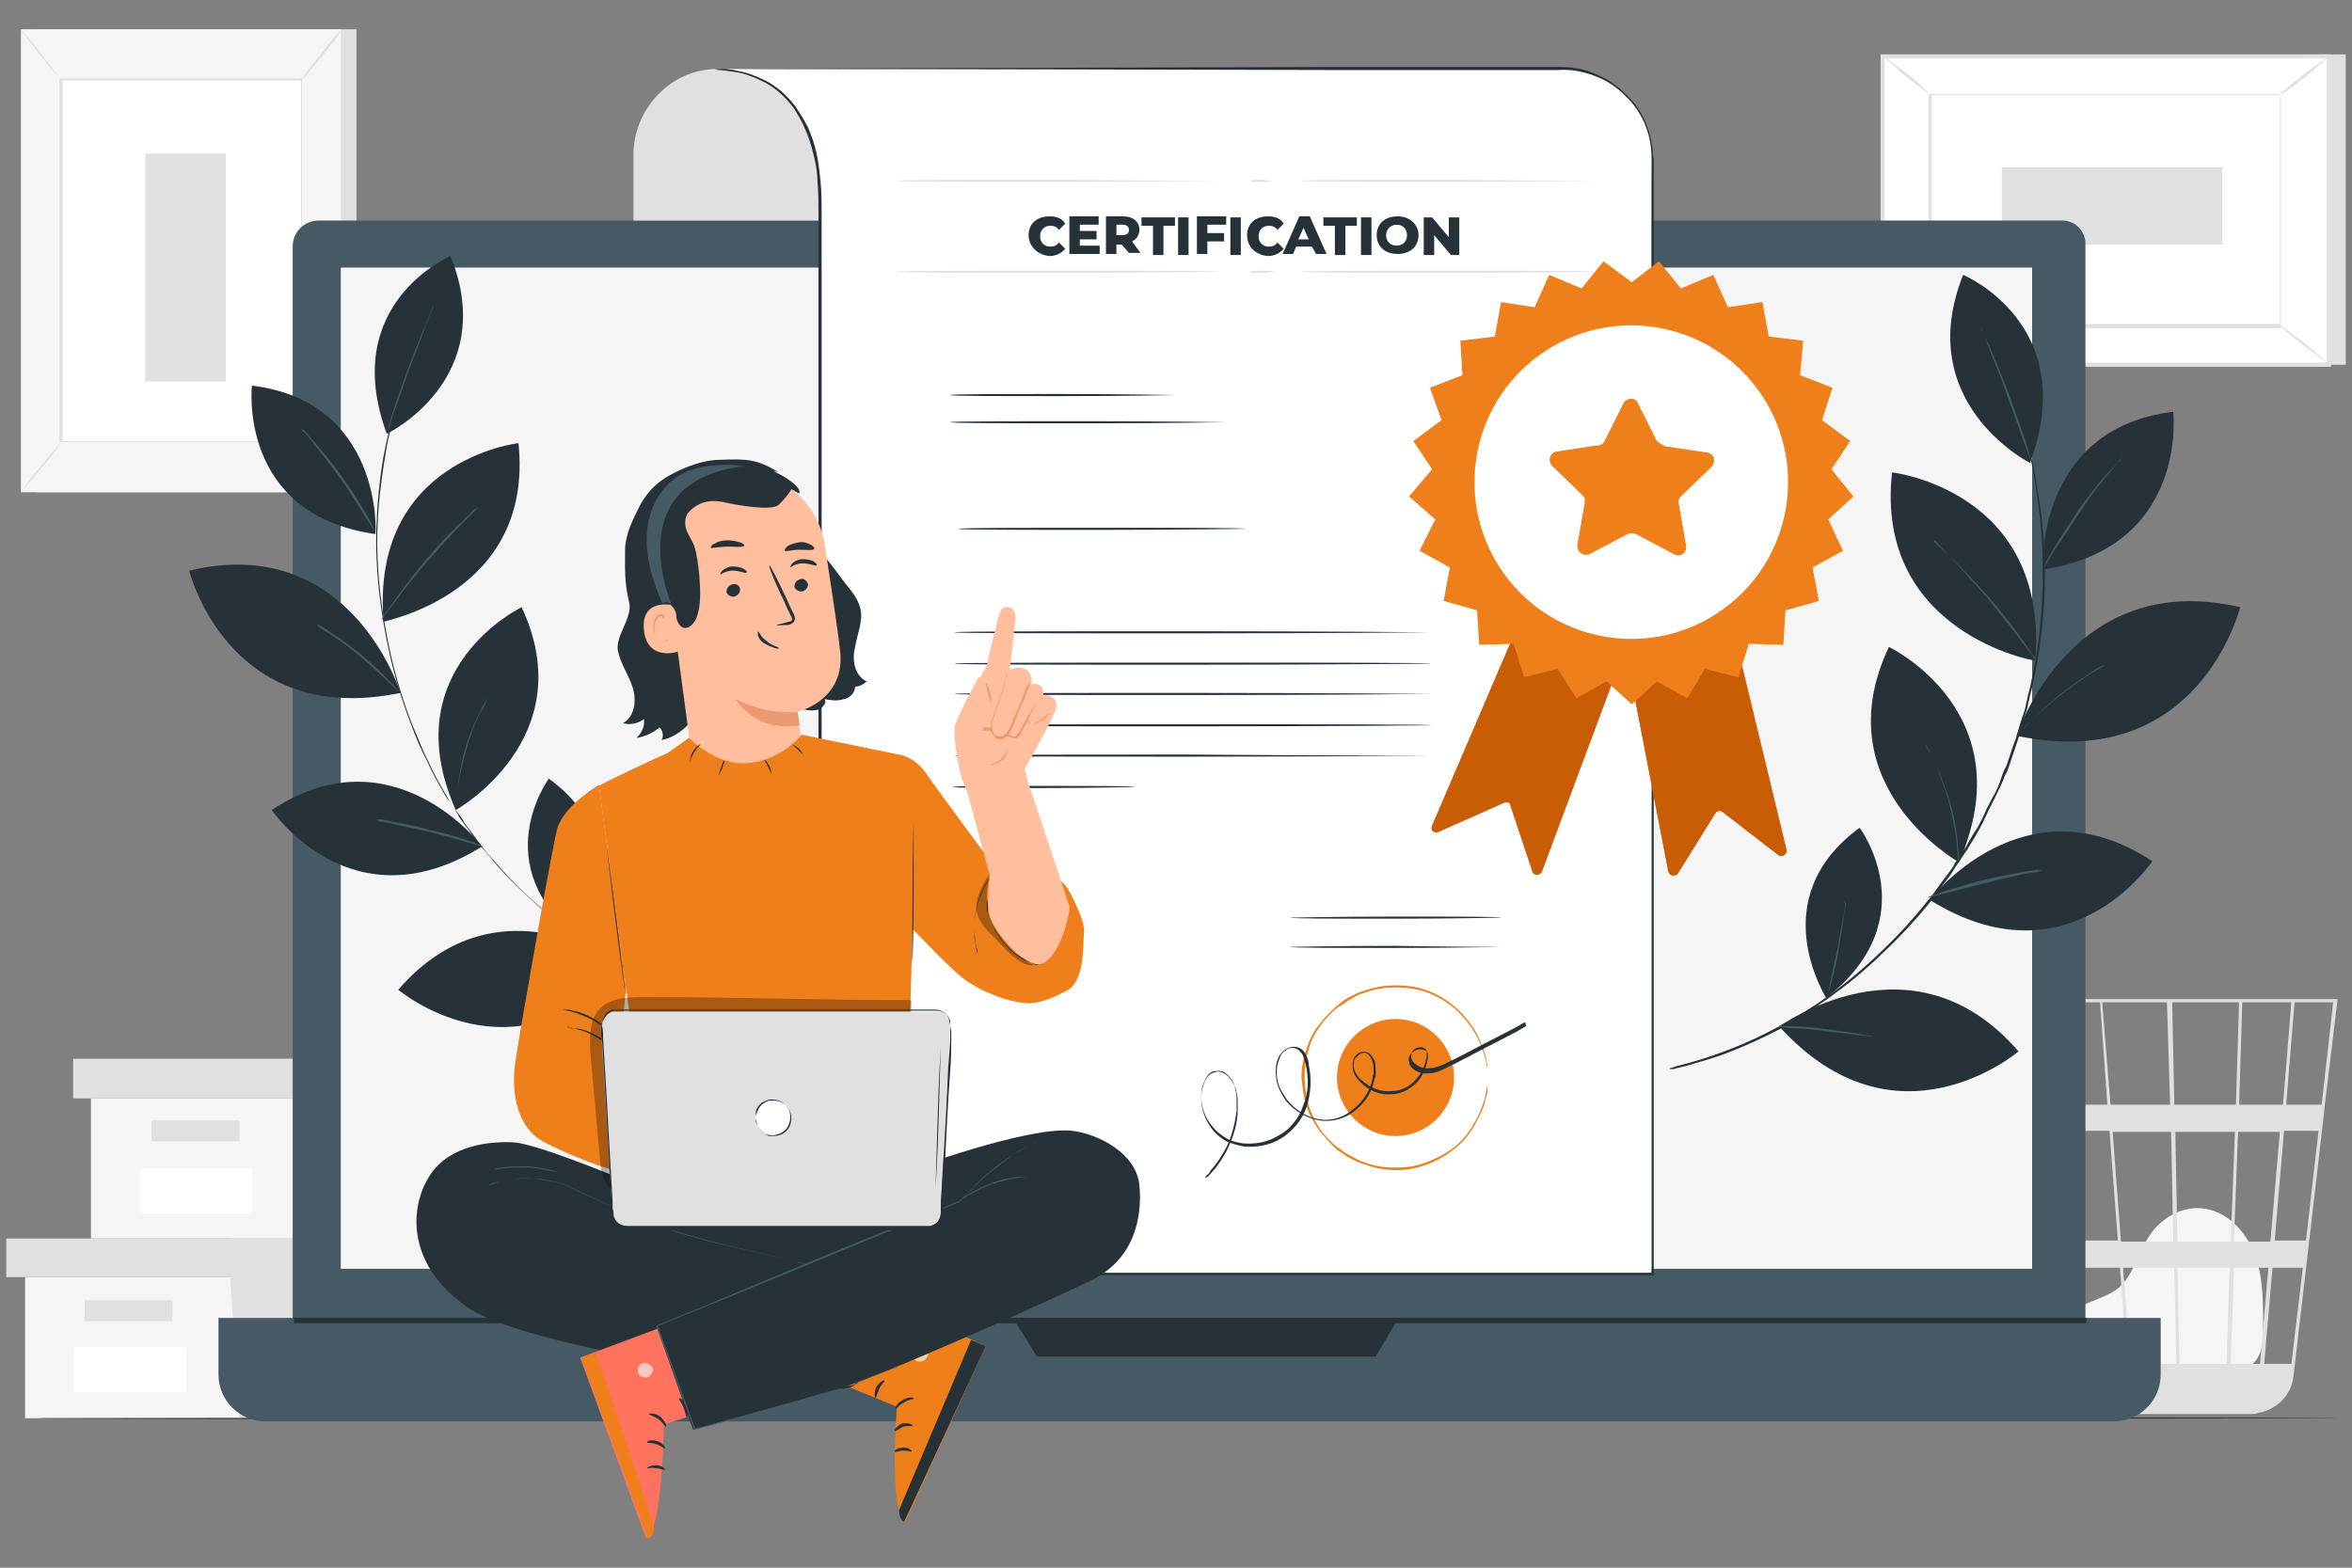 <?xml version="1.0" encoding="utf-8"?>
<!-- Generator: Adobe Illustrator 25.4.1, SVG Export Plug-In . SVG Version: 6.00 Build 0)  -->
<svg version="1.1" id="Layer_1" xmlns="http://www.w3.org/2000/svg" xmlns:xlink="http://www.w3.org/1999/xlink" x="0px" y="0px"
	 viewBox="0 0 225 150" style="enable-background:new 0 0 225 150;" xml:space="preserve">
<rect x="0" y="0" width="225" height="150" fill="#808080" stroke="none"/>
<style type="text/css">
	.st0{display:none;}
	.st1{display:inline;}
	.st2{fill:#F5F5F5;}
	.st3{fill:#E0E0E0;}
	.st4{fill:#FFFFFF;}
	.st5{fill:none;stroke:#FBFBFB;stroke-width:0.25;stroke-miterlimit:10;}
	.st6{fill:#263238;}
	.st7{fill:#455A64;}
	.st8{fill:#FF6245;}
	.st9{fill:#C95D05;}
	.st10{fill:#EF7F1A;}
	.st11{fill:#FFBE9D;}
	.st12{fill:#EB996E;}
	.st13{fill:#FF725E;}
	.st14{opacity:0.6;}
	.st15{opacity:0.3;}
</style>
<g id="Background_Simple" class="st0">
	<g class="st1">
		<path class="st2" d="M451-103.2l-1.7-2.8c-14.4-23.7-40.5-38.1-67.9-36.3c-3.5,0.2-7,0.7-10.5,1.4c-25,5.3-46.7,24.2-55.7,48.4
			c-5.3,14.2-6.8,30.6-16.8,41.9C285.2-35.9,263-35.4,243.5-36c-19.5-0.6-41.8-0.1-54.8,14.7C180.6-12.1,178,1,178.6,13.4
			c1.7,32.8,24.6,62,53.6,76.6s63.2,15.9,95,9.5c44.5-9,86.8-33.6,112.3-71.7C464.9-10.2,471.3-62.1,451-103.2z"/>
	</g>
	<g class="st1">
		<circle class="st2" cx="-170.8" cy="-75.3" r="51.8"/>
	</g>
</g>
<g>
	<g id="Background_Complete">
		<g>
			<g>
				<g>
					<g>
						<g>
							<g>
								<g>
									<g>
										<polygon class="st2" points="2.4,122.2 2.4,135.7 22,135.7 43.7,135.7 43.7,122.2 										"/>
									</g>
								</g>
							</g>
						</g>
					</g>
				</g>
				<g>
					<g>
						<g>
							<g>
								<g>
									<g>
										<polygon class="st3" points="0.6,118.5 0.6,122.2 45.1,122.2 45.1,118.5 22,118.5 										"/>
									</g>
								</g>
							</g>
						</g>
					</g>
				</g>
				<g>
					<g>
						<g>
							<g>
								<g>
									<g>
										<polygon class="st3" points="22.9,135.7 43.7,135.7 43.7,122.2 45.1,122.2 45.1,118.5 22,118.5 22,121.9 										"/>
									</g>
								</g>
							</g>
						</g>
					</g>
				</g>
				<g>
					<g>
						<g>
							<g>
								<g>
									<g>
										<rect x="8.1" y="124.4" class="st3" width="8.4" height="2"/>
									</g>
								</g>
							</g>
						</g>
					</g>
				</g>
				<g>
					<g>
						<g>
							<g>
								<g>
									<g>
										<rect x="7.1" y="128.9" class="st4" width="10.7" height="4.3"/>
									</g>
								</g>
							</g>
						</g>
					</g>
				</g>
			</g>
		</g>
		<g>
			<g>
				<g>
					<g>
						<g>
							<g>
								<g>
									<g>
										<polygon class="st2" points="8.7,105.1 8.7,118.5 28.4,118.5 50,118.5 50,105.1 										"/>
									</g>
								</g>
							</g>
						</g>
					</g>
				</g>
				<g>
					<g>
						<g>
							<g>
								<g>
									<g>
										<polygon class="st3" points="7,101.3 7,105.1 51.4,105.1 51.4,101.3 28.4,101.3 										"/>
									</g>
								</g>
							</g>
						</g>
					</g>
				</g>
				<g>
					<g>
						<g>
							<g>
								<g>
									<g>
										<polygon class="st3" points="29.2,118.5 50,118.5 50,105.1 51.4,105.1 51.4,101.3 28.4,101.3 28.4,104.7 										"/>
									</g>
								</g>
							</g>
						</g>
					</g>
				</g>
				<g>
					<g>
						<g>
							<g>
								<g>
									<g>
										<rect x="14.5" y="107.2" class="st3" width="8.4" height="2"/>
									</g>
								</g>
							</g>
						</g>
					</g>
				</g>
				<g>
					<g>
						<g>
							<g>
								<g>
									<g>
										<rect x="13.4" y="111.8" class="st4" width="10.7" height="4.3"/>
									</g>
								</g>
							</g>
						</g>
					</g>
				</g>
			</g>
		</g>
		<g>
			<g>
				<g>
					<rect x="3.5" y="2.8" class="st3" width="30.6" height="44.3"/>
				</g>
			</g>
			<g>
				<g>
					<rect x="2" y="2.8" class="st2" width="30.6" height="44.3"/>
				</g>
			</g>
			<g>
				<g>
					<g>
						<rect x="5.8" y="7.6" class="st4" width="23" height="34.7"/>
					</g>
				</g>
				<g>
					<g>
						<g>
							<path class="st3" d="M28.8,42.3c0,0,0-0.1,0-0.2c0-0.1,0-0.3,0-0.5c0-0.4,0-1.1,0-1.9c0-1.7,0-4.1,0-7.1c0-6.1,0-14.8,0-25
								l0.1,0.1c-7,0-14.8,0-23,0h0l0.1-0.1c0,13.1,0,25.2,0,34.7l-0.1-0.1c7,0,12.7,0,16.7,0c2,0,3.6,0,4.6,0c0.5,0,0.9,0,1.2,0
								C28.6,42.3,28.8,42.3,28.8,42.3s-0.1,0-0.4,0c-0.3,0-0.7,0-1.2,0c-1.1,0-2.6,0-4.6,0c-4,0-9.7,0-16.8,0H5.7v-0.1
								c0-9.5,0-21.6,0-34.7V7.5h0.1h0c8.2,0,15.9,0,23,0h0.1v0.1c0,10.2,0,18.9,0,25c0,3.1,0,5.5,0,7.1c0,0.8,0,1.5,0,1.9
								c0,0.2,0,0.4,0,0.5C28.8,42.3,28.8,42.3,28.8,42.3z"/>
						</g>
					</g>
				</g>
			</g>
			<g>
				<g>
					<g>
						<path class="st5" d="M27.7,7.9"/>
					</g>
				</g>
			</g>
			<g>
				<g>
					<g>
						<path class="st3" d="M32.7,2.8c0,0-0.2,0.3-0.5,0.8c-0.4,0.5-0.9,1.1-1.4,1.8c-0.6,0.7-1.1,1.3-1.5,1.8
							c-0.4,0.4-0.7,0.7-0.7,0.7c0,0,0.2-0.3,0.6-0.8C29.5,6.6,30,6,30.6,5.3C31.1,4.6,31.6,4,32,3.5C32.4,3.1,32.6,2.8,32.7,2.8z"
							/>
					</g>
				</g>
			</g>
			<g>
				<g>
					<g>
						<path class="st4" d="M28.9,42.2c1.1,1.8,2.5,3.5,4,5"/>
					</g>
				</g>
				<g>
					<g>
						<g>
							<path class="st3" d="M32.9,47.2c0,0-0.3-0.2-0.7-0.6c-0.4-0.4-1-1-1.5-1.7s-1-1.4-1.3-1.8c-0.3-0.5-0.5-0.8-0.5-0.8
								c0,0,0.2,0.3,0.6,0.8c0.3,0.5,0.8,1.1,1.4,1.8c0.6,0.7,1.1,1.3,1.5,1.7C32.7,46.9,32.9,47.2,32.9,47.2z"/>
						</g>
					</g>
				</g>
			</g>
			<g>
				<g>
					<g>
						<path class="st4" d="M2,47.1c1.3-1.6,2.7-3.3,4-4.9"/>
					</g>
				</g>
				<g>
					<g>
						<g>
							<path class="st3" d="M6,42.1c0,0-0.8,1.2-1.9,2.5S2,47.1,2,47.1c0,0,0.8-1.2,1.9-2.5S6,42.1,6,42.1z"/>
						</g>
					</g>
				</g>
			</g>
			<g>
				<g>
					<g>
						<path class="st3" d="M2,2.8c0,0,0.9,1,1.9,2.3c1,1.3,1.8,2.4,1.8,2.4s-0.9-1-1.9-2.3C2.8,3.9,2,2.9,2,2.8z"/>
					</g>
				</g>
			</g>
			<g>
				<g>
					<rect x="13.9" y="14.7" class="st3" width="7.7" height="21.8"/>
				</g>
			</g>
		</g>
		<g>
			<g>
				<g>
					<g>
						<g>
							<path class="st2" d="M199,131c-0.7-0.6-2.3-2.6-1.1-4.9c0.5-0.8,1.4-1.3,2.3-1.6c0.9-0.4,1.8-0.7,2.5-1.3
								c1.4-1.2,1.7-3.1,2.7-4.6c1-1.8,3-3.1,5-3c2.4,0.1,4.3,2,5.2,4.2c0.9,2.2,0.9,4.6,0.9,7c0,1.3,0,2.8-1,3.7
								c-0.9,0.8-2.2,0.8-3.4,0.8c-4.3-0.1-8.6-0.3-12.9-0.4"/>
						</g>
					</g>
				</g>
			</g>
			<g>
				<g>
					<g>
						<g>
							<g>
								<path class="st3" d="M223.6,95.6h-33.8l6.1,36.3c0.3,1.6,1.4,2.8,2.9,3.2c0,0,0.1,0,0.1,0c0.1,0,0.2,0.1,0.3,0.1
									c0.2,0,0.5,0.1,0.7,0.1c0,0,0,0,0,0l0.2,0l0,0h15.1c0.3,0,0.6,0,0.8-0.1c1.8-0.3,3.2-1.7,3.4-3.5l2.9-25l0.1-1h0l1.2-9.9
									L223.6,95.6z M217.2,118.8h-3.5l0.4-10.5h4L217.2,118.8z M218.5,108.2h3.3l-1.2,10.5h-3L218.5,108.2z M208.5,130.5l-0.2-9.2
									h5l-0.3,9.2H208.5z M203.1,121.3h4.9l0.2,9.2h-4.4L203.1,121.3z M203.5,130.5h-4.1c-0.4-2.5-0.9-5.7-1.4-9.2h4.8
									L203.5,130.5z M202.9,118.8l-0.8-10.5h5.6l0.2,10.5H202.9z M208.3,118.8l-0.2-10.5h5.7l-0.4,10.5H208.3z M208,105.7
									l-0.2-9.8h6.4l-0.3,9.8H208z M207.6,105.7h-5.7l-0.8-9.8h6.2L207.6,105.7z M201.6,105.7h-6c-0.2-1.3-0.4-2.6-0.6-3.8
									c-0.6-3.9-0.9-5.4-1-6h6.9L201.6,105.7z M201.8,108.2l0.8,10.5h-5c-0.2-1.1-0.3-2.2-0.5-3.2c-0.4-2.5-0.8-5-1.2-7.3H201.8z
									 M197.3,118.8H194l-1.8-10.5h3.4C196.1,111.5,196.7,115.1,197.3,118.8z M197.7,121.3c0.5,3.2,1,6.3,1.4,9.2H196l-1.5-9.2
									H197.7z M213.4,130.5l0.3-9.2h3.3l-0.8,9.2H213.4z M214.2,105.7l0.3-9.8h4.7l-0.8,9.8H214.2z M193.6,95.9
									c0.1,0.7,0.8,4.5,1.6,9.8h-3.4l-1.6-9.8H193.6z M219.2,130.5h-2.6l0.8-9.2h2.9L219.2,130.5z M222.1,105.7h-3.4l0.8-9.8h3.7
									L222.1,105.7z"/>
							</g>
						</g>
					</g>
				</g>
			</g>
		</g>
		<g>
			<g>
				<g>
					<polygon class="st3" points="224.4,5.2 224.4,34.9 181.6,34.9 180.1,5.4 					"/>
				</g>
			</g>
			<g>
				<g>
					<rect x="180.1" y="5.4" class="st4" width="42.7" height="29.5"/>
				</g>
				<g>
					<path class="st3" d="M223,35.1h-43.1V5.2H223L223,35.1L223,35.1z M180.3,34.7h42.3V5.6h-42.3L180.3,34.7L180.3,34.7z"/>
				</g>
			</g>
			<g>
				<g>
					<g>
						<rect x="184.7" y="9.1" class="st4" width="33.5" height="22.2"/>
					</g>
				</g>
				<g>
					<g>
						<g>
							<path class="st3" d="M218.2,9.1c0,0-0.1,0-0.2,0c-0.1,0-0.3,0-0.5,0c-0.4,0-1,0-1.8,0c-1.6,0-3.9,0-6.9,0
								c-5.9,0-14.3,0-24.1,0l0.1-0.1c0,6.8,0,14.3,0,22.1v0l-0.1-0.1c12.6,0,24.3,0,33.5,0l-0.1,0.1c0-6.7,0-12.3,0-16.1
								c0-1.9,0-3.4,0-4.5c0-0.5,0-0.9,0-1.2C218.2,9.2,218.2,9.1,218.2,9.1s0,0.1,0,0.4c0,0.3,0,0.7,0,1.2c0,1,0,2.5,0,4.4
								c0,3.9,0,9.4,0,16.2v0.1h-0.1c-9.2,0-20.8,0-33.5,0h-0.1v-0.1v0c0-7.9,0-15.4,0-22.1V9h0.1c9.9,0,18.2,0,24.2,0
								c2.9,0,5.3,0,6.9,0c0.8,0,1.4,0,1.8,0c0.2,0,0.4,0,0.5,0C218.1,9.1,218.2,9.1,218.2,9.1z"/>
						</g>
					</g>
				</g>
			</g>
			<g>
				<g>
					<g>
						<path class="st3" d="M180.1,5.3c0,0,0.3,0.2,0.7,0.5s1,0.8,1.7,1.3s1.2,1,1.6,1.4c0.4,0.4,0.6,0.6,0.6,0.6
							c0,0-1.1-0.8-2.4-1.8C181.1,6.2,180.1,5.4,180.1,5.3z"/>
					</g>
				</g>
			</g>
			<g>
				<g>
					<g>
						<path class="st3" d="M222.8,5.4c0,0-1,0.9-2.2,1.9c-1.3,1-2.3,1.8-2.4,1.7s1-0.9,2.2-1.9C221.7,6.1,222.8,5.4,222.8,5.4z"/>
					</g>
				</g>
			</g>
			<g>
				<g>
					<g>
						<path class="st4" d="M222.8,34.9c-1.6-1.3-3.2-2.6-4.8-3.9"/>
					</g>
				</g>
				<g>
					<g>
						<g>
							<path class="st3" d="M218,31c0,0,1.1,0.8,2.4,1.8c1.3,1.1,2.4,2,2.3,2c0,0-1.1-0.8-2.4-1.8C219,32,218,31.1,218,31z"/>
						</g>
					</g>
				</g>
			</g>
			<g>
				<g>
					<g>
						<path class="st3" d="M180.1,34.9c0,0,1-0.9,2.2-1.9c1.3-1,2.3-1.8,2.4-1.7c0,0-1,0.9-2.2,1.9S180.1,34.9,180.1,34.9z"/>
					</g>
				</g>
			</g>
			<g>
				<g>
					<rect x="191.5" y="16" class="st3" width="21.1" height="7.4"/>
				</g>
			</g>
		</g>
	</g>
	<g id="Floor">
		<g>
			<g>
				<path class="st6" d="M223.6,135.7c0,0-49.3,0.1-110,0.1c-60.8,0-110.1,0-110.1-0.1c0,0,49.3-0.1,110.1-0.1
					C174.3,135.6,223.6,135.6,223.6,135.7z"/>
			</g>
		</g>
	</g>
	<g id="Device">
		<g>
			<g>
				<g>
					<g>
						<g>
							<g>
								<g>
									<g>
										<g>
											<path class="st7" d="M194.8,134.5h-162c-2.6,0-4.8-2.1-4.8-4.8V23.6c0-1.4,1.1-2.5,2.5-2.5h166.8c1.2,0,2.2,1,2.2,2.2
												v106.4C199.6,132.3,197.4,134.5,194.8,134.5z"/>
										</g>
									</g>
								</g>
							</g>
						</g>
					</g>
				</g>
				<g>
					<g>
						<g>
							<g>
								<g>
									<g>
										<g>
											<path class="st7" d="M202.2,136H25.4c-2.5,0-4.5-2-4.5-4.5v-5.4h185.8v5.4C206.7,134,204.7,136,202.2,136z"/>
										</g>
									</g>
								</g>
							</g>
						</g>
					</g>
				</g>
				<g>
					<g>
						<g>
							<g>
								<g>
									<g>
										<g>
											<rect x="32.6" y="25.6" class="st2" width="161.8" height="95.8"/>
										</g>
									</g>
								</g>
							</g>
						</g>
					</g>
				</g>
				<g>
					<g>
						<g>
							<g>
								<g>
									<g>
										<g>
											<polygon class="st6" points="96.9,126.1 99.2,129.8 131.6,129.8 133.8,126.1 											"/>
										</g>
									</g>
								</g>
							</g>
						</g>
					</g>
				</g>
			</g>
			<g>
				<g>
					<g>
						<g>
							<g>
								<g>
									<g>
										<rect x="28.1" y="126.1" class="st6" width="171.5" height="0.5"/>
									</g>
								</g>
							</g>
						</g>
					</g>
				</g>
			</g>
		</g>
	</g>
	<g id="Certification">
		<g>
			<g>
				<path class="st3" d="M78.5,21.1H60.6v-6.3c0-4.4,3.6-8.2,8-8.2l9.8,0.2L78.5,21.1L78.5,21.1z"/>
			</g>
			<g>
				<g>
					<path class="st4" d="M68.3,6.6c0,0,10.1-0.9,10.1,12.3s0,102.9,0,102.9H158V15.2c0-4.8-3.9-8.7-8.8-8.7L68.3,6.6z"/>
				</g>
				<g>
					<g>
						<path class="st6" d="M68.3,6.6c0.5,0,22.5-0.1,58.9-0.2c4.5,0,9.3,0,14.3,0c2.5,0,5,0,7.6,0c1.3,0,2.6,0.2,3.8,0.8
							c1.2,0.5,2.3,1.4,3.2,2.4c0.9,1,1.5,2.3,1.8,3.6c0.1,0.3,0.1,0.7,0.2,1c0,0.3,0,0.7,0.1,1c0,0.7,0,1.4,0,2.1
							c0,2.8,0,5.6,0,8.4c0,5.7,0,11.6,0,17.6c0,24,0,50.5,0,78.2c0,0.1,0,0.3,0,0.4v0.1H158c-28.3,0-55.3,0-79.6,0h-0.1v-0.1
							c0-35.6,0-65.9,0-87.2c0-5.3,0-10.1,0-14.3c0-1,0-2-0.1-3c0-1-0.2-1.9-0.4-2.7c-0.2-0.9-0.5-1.7-0.8-2.4
							c-0.3-0.7-0.7-1.4-1.1-2c-0.9-1.2-1.9-2-2.9-2.5c-1-0.5-1.9-0.8-2.6-0.9c-0.7-0.1-1.3-0.2-1.7-0.2C68.5,6.6,68.3,6.6,68.3,6.6
							s0.2,0,0.6,0c0.4,0,1,0,1.7,0.2c0.7,0.1,1.6,0.4,2.6,0.9c1,0.5,2,1.3,2.9,2.5c0.4,0.6,0.8,1.2,1.2,2c0.3,0.7,0.6,1.5,0.8,2.4
							c0.2,0.9,0.3,1.8,0.4,2.8c0.1,1,0.1,2,0.1,3c0,4.2,0,8.9,0,14.3c0,21.3,0,51.6,0,87.2l-0.1-0.1c24.3,0,51.3,0,79.6,0l-0.1,0.1
							c0-0.1,0-0.3,0-0.4c0-27.7,0-54.2,0-78.2c0-6,0-11.9,0-17.6c0-2.8,0-5.7,0-8.4c0-1.4,0.1-2.8-0.2-4.1
							c-0.3-1.3-0.9-2.5-1.8-3.5c-0.9-1-1.9-1.8-3.1-2.3c-1.2-0.5-2.5-0.8-3.8-0.7c-2.6,0-5.1,0-7.6,0c-5,0-9.7,0-14.3,0
							C90.8,6.6,68.8,6.6,68.3,6.6z"/>
					</g>
				</g>
			</g>
			<g>
				<g>
					<path class="st6" d="M112.5,37.8c0,0-4.8,0.1-10.8,0.1c-6,0-10.8,0-10.8-0.1s4.8-0.1,10.8-0.1
						C107.6,37.7,112.5,37.8,112.5,37.8z"/>
				</g>
			</g>
			<g>
				<g>
					<path class="st6" d="M117.3,40.4c0,0-5.9,0.1-13.2,0.1s-13.2,0-13.2-0.1s5.9-0.1,13.2-0.1S117.3,40.4,117.3,40.4z"/>
				</g>
			</g>
			<g>
				<g>
					<path class="st6" d="M119.1,50.6c0,0-6.1,0.1-13.7,0.1s-13.7,0-13.7-0.1s6.1-0.1,13.7-0.1C113,50.5,119.1,50.5,119.1,50.6z"/>
				</g>
			</g>
			<g>
				<g>
					<path class="st6" d="M136.9,60.5c0,0-10.2,0.1-22.8,0.1c-12.6,0-22.8,0-22.8-0.1s10.2-0.1,22.8-0.1
						C126.7,60.4,136.9,60.5,136.9,60.5z"/>
				</g>
			</g>
			<g>
				<g>
					<path class="st6" d="M136.9,63.5c0,0-10.2,0.1-22.8,0.1c-12.6,0-22.8,0-22.8-0.1s10.2-0.1,22.8-0.1
						C126.7,63.4,136.9,63.4,136.9,63.5z"/>
				</g>
			</g>
			<g>
				<g>
					<path class="st6" d="M136.9,66.4c0,0-10.2,0.1-22.8,0.1c-12.6,0-22.8,0-22.8-0.1s10.2-0.1,22.8-0.1
						C126.7,66.3,136.9,66.4,136.9,66.4z"/>
				</g>
			</g>
			<g>
				<g>
					<path class="st6" d="M136.9,69.4c0,0-10.2,0.1-22.8,0.1c-12.6,0-22.8,0-22.8-0.1s10.2-0.1,22.8-0.1
						C126.7,69.3,136.9,69.3,136.9,69.4z"/>
				</g>
			</g>
			<g>
				<g>
					<path class="st6" d="M136.9,72.3c0,0-10.2,0.1-22.8,0.1c-12.6,0-22.8,0-22.8-0.1s10.2-0.1,22.8-0.1
						C126.7,72.3,136.9,72.3,136.9,72.3z"/>
				</g>
			</g>
			<g>
				<g>
					<path class="st6" d="M108.6,75.3c0,0-3.9,0.1-8.7,0.1c-4.8,0-8.7,0-8.7-0.1s3.9-0.1,8.7-0.1C104.7,75.2,108.6,75.2,108.6,75.3z
						"/>
				</g>
			</g>
			<g>
				<g>
					<path class="st8" d="M145.1,60.1L137,79c-0.2,0.4,0.2,0.8,0.6,0.6l6.3-2.8c0.3-0.1,0.6,0,0.6,0.3l2.1,6.3
						c0.1,0.4,0.7,0.4,0.9,0l7.6-20.4L145.1,60.1z"/>
				</g>
				<g>
					<path class="st8" d="M155.7,63.2l3.9,20.2c0.1,0.4,0.6,0.5,0.9,0.2l3.6-5.8c0.1-0.2,0.5-0.3,0.7-0.1l5.3,4.1
						c0.4,0.3,0.9-0.1,0.8-0.5l-5.1-21.1L155.7,63.2z"/>
				</g>
				<g>
					<path class="st9" d="M145.1,60.1L137,79c-0.2,0.4,0.2,0.8,0.6,0.6l6.3-2.8c0.3-0.1,0.6,0,0.6,0.3l2.1,6.3
						c0.1,0.4,0.7,0.4,0.9,0l7.6-20.4L145.1,60.1z"/>
				</g>
				<g>
					<path class="st9" d="M155.7,63.2l3.9,20.2c0.1,0.4,0.6,0.5,0.9,0.2l3.6-5.8c0.1-0.2,0.5-0.3,0.7-0.1l5.3,4.1
						c0.4,0.3,0.9-0.1,0.8-0.5l-5.1-21.1L155.7,63.2z"/>
				</g>
				<g>
					<polygon class="st10" points="156.1,27 158.7,25 160.8,27.6 163.9,26.3 165.3,29.4 168.6,28.9 169.2,32.2 172.5,32.6 
						172.2,35.9 175.3,37.1 174.3,40.2 177,42.2 175.2,44.9 177.3,47.5 174.9,49.7 176.3,52.7 173.4,54.3 174,57.5 170.8,58.4 
						170.6,61.7 167.3,61.6 166.3,64.8 163.1,64 161.4,66.8 158.5,65.2 156.1,67.4 153.7,65.2 150.8,66.8 149,64 145.8,64.8 
						144.8,61.6 141.5,61.7 141.3,58.4 138.1,57.5 138.7,54.3 135.8,52.7 137.3,49.7 134.8,47.5 137,44.9 135.2,42.2 137.9,40.2 
						136.8,37.1 139.9,35.9 139.7,32.6 143,32.2 143.6,28.9 146.8,29.4 148.2,26.3 151.3,27.6 153.4,25 					"/>
				</g>
				<g>
					<ellipse transform="matrix(0.811 -0.585 0.585 0.811 2.429 99.982)" class="st4" cx="156.1" cy="46.2" rx="15" ry="15"/>
				</g>
				<g>
					<path class="st10" d="M159.3,42.7l4,0.6c0.7,0.1,0.9,0.9,0.4,1.4l-2.9,2.8c-0.2,0.2-0.3,0.5-0.2,0.7l0.7,4
						c0.1,0.7-0.6,1.2-1.2,0.8l-3.6-1.9c-0.2-0.1-0.5-0.1-0.8,0l-3.6,1.9c-0.6,0.3-1.3-0.2-1.2-0.9l0.7-4c0-0.3,0-0.5-0.2-0.7
						l-2.9-2.8c-0.5-0.5-0.2-1.3,0.4-1.4l4-0.6c0.3,0,0.5-0.2,0.6-0.4l1.8-3.6c0.3-0.6,1.2-0.6,1.4,0l1.8,3.6
						C158.9,42.5,159.1,42.6,159.3,42.7z"/>
				</g>
			</g>
			<g>
				<path class="st6" d="M98.4,22.5c0-1.1,0.8-1.8,2-1.8c0.7,0,1.2,0.2,1.5,0.7l-0.6,0.6c-0.2-0.3-0.5-0.4-0.8-0.4c-0.6,0-1,0.4-1,1
					c0,0.6,0.4,1,1,1c0.3,0,0.6-0.1,0.8-0.4l0.6,0.6c-0.3,0.4-0.9,0.7-1.5,0.7C99.3,24.4,98.4,23.6,98.4,22.5z"/>
				<path class="st6" d="M105.2,23.5v0.8h-2.9v-3.6h2.8v0.8h-1.8v0.6h1.6v0.8h-1.6v0.6L105.2,23.5L105.2,23.5z"/>
				<path class="st6" d="M107.3,23.4h-0.5v0.9h-1v-3.6h1.6c1,0,1.6,0.5,1.6,1.3c0,0.5-0.3,0.9-0.7,1.1l0.8,1.1H108L107.3,23.4z
					 M107.4,21.5h-0.6v1h0.6c0.4,0,0.6-0.2,0.6-0.5C108,21.7,107.8,21.5,107.4,21.5z"/>
				<path class="st6" d="M110.3,21.6h-1.1v-0.8h3.2v0.8h-1.1v2.8h-1V21.6z"/>
				<path class="st6" d="M112.7,20.8h1v3.6h-1V20.8z"/>
				<path class="st6" d="M115.5,21.5v0.8h1.6v0.8h-1.6v1.2h-1v-3.6h2.8v0.8C117.2,21.5,115.5,21.5,115.5,21.5z"/>
				<path class="st6" d="M117.7,20.8h1v3.6h-1V20.8z"/>
				<path class="st6" d="M119.3,22.5c0-1.1,0.8-1.8,2-1.8c0.7,0,1.2,0.2,1.5,0.7l-0.6,0.6c-0.2-0.3-0.5-0.4-0.8-0.4
					c-0.6,0-1,0.4-1,1c0,0.6,0.4,1,1,1c0.3,0,0.6-0.1,0.8-0.4l0.6,0.6c-0.3,0.4-0.9,0.7-1.5,0.7C120.1,24.4,119.3,23.6,119.3,22.5z"
					/>
				<path class="st6" d="M125.5,23.6H124l-0.3,0.7h-1l1.6-3.6h1l1.6,3.6h-1L125.5,23.6z M125.2,22.9l-0.5-1.1l-0.5,1.1H125.2z"/>
				<path class="st6" d="M127.7,21.6h-1.1v-0.8h3.2v0.8h-1.1v2.8h-1V21.6z"/>
				<path class="st6" d="M130.2,20.8h1v3.6h-1V20.8z"/>
				<path class="st6" d="M131.7,22.5c0-1.1,0.8-1.8,2-1.8s2,0.8,2,1.8c0,1.1-0.8,1.8-2,1.8S131.7,23.6,131.7,22.5z M134.6,22.5
					c0-0.6-0.4-1-1-1c-0.5,0-1,0.4-1,1c0,0.6,0.4,1,1,1C134.2,23.5,134.6,23.1,134.6,22.5z"/>
				<path class="st6" d="M139.6,20.8v3.6h-0.8l-1.6-1.9v1.9h-1v-3.6h0.8l1.6,1.9v-1.9H139.6z"/>
			</g>
			<g>
				<g>
					<path class="st6" d="M143.6,87.8c0,0-4.5,0.1-10.1,0.1c-5.6,0-10.1,0-10.1-0.1c0,0,4.5-0.1,10.1-0.1
						C139.1,87.7,143.6,87.7,143.6,87.8z"/>
				</g>
			</g>
			<g>
				<g>
					<path class="st6" d="M143.6,90.6c0,0-4.5,0.1-10.1,0.1c-5.6,0-10.1,0-10.1-0.1c0,0,4.5-0.1,10.1-0.1
						C139.1,90.6,143.6,90.6,143.6,90.6z"/>
				</g>
			</g>
			<g>
				<g>
					<g>
						<path class="st10" d="M142.3,103.1c0,0,0,0,0-0.1c0-0.1,0-0.2,0-0.4c0-0.1,0-0.2,0-0.3c0-0.1,0-0.2-0.1-0.4
							c0-0.3-0.1-0.6-0.2-0.9c-0.2-0.7-0.5-1.5-1-2.3c-0.5-0.8-1.2-1.7-2.2-2.5c-1-0.7-2.2-1.4-3.7-1.6c-1.4-0.2-3-0.2-4.6,0.4
							c-0.4,0.1-0.8,0.3-1.1,0.5c-0.4,0.2-0.7,0.4-1.1,0.7c-0.4,0.2-0.7,0.5-1,0.8c-0.3,0.3-0.6,0.6-0.9,1c-0.5,0.7-1,1.5-1.2,2.4
							c-0.3,0.9-0.4,1.8-0.4,2.7c0,0.9,0.2,1.9,0.4,2.7c0.3,0.9,0.7,1.7,1.2,2.4c0.3,0.4,0.6,0.7,0.9,1c0.3,0.3,0.6,0.6,1,0.8
							c0.3,0.3,0.7,0.5,1.1,0.7c0.4,0.2,0.7,0.4,1.1,0.5c1.5,0.6,3.1,0.6,4.6,0.4c1.4-0.3,2.7-0.9,3.7-1.6c1-0.7,1.7-1.6,2.2-2.5
							c0.5-0.8,0.8-1.6,1-2.3c0.1-0.3,0.1-0.6,0.2-0.9c0-0.1,0-0.3,0.1-0.4c0-0.1,0-0.2,0-0.3c0-0.2,0-0.3,0-0.4
							C142.3,103.1,142.3,103.1,142.3,103.1c0,0,0,0,0,0.1c0,0.1,0,0.2,0,0.4c0,0.1,0,0.2,0,0.3c0,0.1,0,0.2,0,0.4
							c0,0.3-0.1,0.6-0.2,0.9c-0.1,0.7-0.5,1.5-1,2.4c-0.5,0.9-1.2,1.8-2.2,2.5c-1,0.8-2.3,1.4-3.7,1.7c-1.4,0.3-3.1,0.2-4.7-0.4
							c-0.4-0.1-0.8-0.3-1.2-0.5c-0.4-0.2-0.7-0.4-1.1-0.7c-0.4-0.2-0.7-0.6-1-0.9c-0.3-0.3-0.6-0.7-0.9-1c-0.5-0.7-1-1.5-1.3-2.4
							c-0.3-0.9-0.4-1.8-0.5-2.8c0-1,0.2-1.9,0.5-2.8c0.3-0.9,0.7-1.7,1.3-2.4c0.3-0.4,0.6-0.7,0.9-1c0.3-0.3,0.6-0.6,1-0.9
							c0.3-0.3,0.7-0.5,1.1-0.7c0.4-0.2,0.8-0.4,1.2-0.5c1.6-0.6,3.2-0.6,4.7-0.4c1.5,0.3,2.7,0.9,3.7,1.7c1,0.8,1.7,1.7,2.2,2.5
							c0.5,0.9,0.8,1.7,1,2.4c0.1,0.3,0.1,0.6,0.2,0.9c0,0.1,0,0.3,0,0.4c0,0.1,0,0.2,0,0.3c0,0.2,0,0.3,0,0.4
							C142.3,103,142.3,103.1,142.3,103.1z"/>
					</g>
				</g>
				<g>
					<ellipse class="st10" cx="133.5" cy="103.1" rx="5.6" ry="5.6"/>
				</g>
			</g>
			<g>
				<g>
					<path class="st6" d="M146,98.2c0,0-0.1,0-0.2,0.1c-0.2,0.1-0.4,0.2-0.7,0.4c-0.6,0.3-1.5,0.8-2.7,1.4c-1.2,0.6-2.6,1.4-4.3,2.2
						c-0.4,0.2-0.9,0.4-1.4,0.4c-0.5,0.1-1.1-0.1-1.5-0.4c-0.2-0.2-0.4-0.4-0.4-0.7c-0.1-0.3,0-0.6,0.2-0.8c0.2-0.2,0.5-0.4,0.8-0.4
						c0.3,0,0.7,0.1,0.8,0.4l0,0v0c0,0.9-0.3,1.8-0.9,2.6c-0.6,0.7-1.6,1.3-2.6,1.3c-1,0.1-2.1-0.3-2.9-1.1
						c-0.4-0.4-0.7-0.8-0.8-1.4c0-0.3,0-0.6,0.1-0.9c0.1-0.3,0.4-0.5,0.6-0.6c0.3-0.1,0.6-0.1,0.9,0.1c0.2,0.2,0.4,0.5,0.5,0.7
						c0.1,0.3,0.1,0.6,0.1,0.9c0,0.1,0,0.3,0,0.4c0,0.1,0,0.3-0.1,0.4c-0.2,1.2-0.9,2.3-1.8,3c-0.9,0.8-2.2,1.2-3.5,1
						c-1.2-0.2-2.4-0.9-3.2-1.9c-0.4-0.6-0.8-1.3-0.9-2c-0.1-0.7-0.1-1.5,0.2-2.1c0.1-0.3,0.4-0.6,0.7-0.8c0.3-0.2,0.7-0.3,1.1-0.2
						c0.4,0.1,0.7,0.4,0.8,0.7c0.2,0.3,0.3,0.7,0.3,1c0.3,1.3,0.2,2.7-0.2,4c-0.4,1.2-1.3,2.3-2.4,3c-1.1,0.7-2.4,0.9-3.6,0.8
						c-0.6-0.1-1.2-0.3-1.7-0.5c-0.5-0.3-1-0.7-1.3-1.1c-0.7-0.9-1.1-2-1.1-3c0-0.5,0.1-1,0.3-1.5c0.2-0.5,0.5-0.9,1-1
						c0.2-0.1,0.5-0.1,0.7,0c0.2,0.1,0.4,0.2,0.6,0.4c0.3,0.3,0.5,0.7,0.7,1.1c0.1,0.4,0.2,0.8,0.2,1.2c0,0.2,0,0.4,0,0.6
						c0,0.2,0,0.4,0,0.6c-0.1,1.5-0.6,2.7-1.1,3.7c-0.5,0.9-1,1.6-1.4,2c-0.2,0.2-0.3,0.4-0.4,0.4c-0.1,0.1-0.2,0.1-0.2,0.1
						s0-0.1,0.1-0.2c0.1-0.1,0.3-0.2,0.4-0.5c0.4-0.4,0.9-1.1,1.4-2c0.5-0.9,0.9-2.2,1.1-3.7c0-0.2,0-0.4,0-0.6c0-0.2,0-0.4,0-0.6
						c0-0.4-0.1-0.8-0.2-1.2c-0.1-0.4-0.4-0.8-0.7-1.1c-0.2-0.1-0.3-0.3-0.6-0.3c-0.2-0.1-0.4,0-0.7,0c-0.4,0.1-0.7,0.5-0.9,1
						c-0.2,0.4-0.3,0.9-0.3,1.4c0,1,0.4,2.1,1.1,2.9c0.3,0.4,0.8,0.8,1.3,1.1s1,0.4,1.6,0.5c1.2,0.1,2.4-0.1,3.5-0.8
						c1.1-0.6,1.9-1.7,2.3-2.9c0.5-1.2,0.5-2.6,0.2-3.9c-0.1-0.3-0.2-0.7-0.3-0.9c-0.2-0.3-0.4-0.5-0.7-0.6c-0.3-0.1-0.7,0-0.9,0.2
						c-0.3,0.2-0.5,0.4-0.6,0.8c-0.3,0.6-0.3,1.4-0.2,2c0.1,0.7,0.5,1.3,0.9,1.9c0.8,1,1.9,1.7,3.1,1.9c1.2,0.2,2.4-0.2,3.3-1
						c0.9-0.7,1.6-1.8,1.8-2.9c0-0.1,0-0.3,0.1-0.4c0-0.1,0-0.3,0-0.4c0-0.3,0-0.6-0.1-0.8c-0.1-0.3-0.2-0.5-0.4-0.7
						c-0.2-0.2-0.5-0.2-0.7-0.1c-0.2,0.1-0.4,0.3-0.6,0.5c-0.1,0.2-0.1,0.5-0.1,0.8c0.1,0.5,0.4,1,0.8,1.3c0.8,0.7,1.8,1.1,2.8,1
						c1,0,1.9-0.5,2.5-1.3c0.6-0.7,0.9-1.6,0.9-2.5l0,0c-0.1-0.3-0.4-0.4-0.6-0.4c-0.3,0-0.5,0.1-0.7,0.3c-0.2,0.2-0.2,0.5-0.2,0.7
						c0.1,0.3,0.2,0.5,0.4,0.6c0.4,0.3,0.9,0.5,1.4,0.4c0.5,0,0.9-0.2,1.4-0.4c1.7-0.8,3.1-1.6,4.3-2.2c1.2-0.6,2.1-1.1,2.7-1.4
						c0.3-0.2,0.5-0.3,0.7-0.4C146,98.2,146,98.2,146,98.2z"/>
				</g>
			</g>
			<g>
				<g>
					<path class="st3" d="M116.7,17.3c0,0-6.9,0.1-15.5,0.1c-8.6,0-15.5,0-15.5-0.1s6.9-0.1,15.5-0.1
						C109.7,17.3,116.7,17.3,116.7,17.3z"/>
				</g>
			</g>
			<g>
				<g>
					<path class="st3" d="M121.8,17.3c0,0-0.5,0.1-1.1,0.1c-0.6,0-1.1,0-1.1-0.1s0.5-0.1,1.1-0.1C121.4,17.3,121.8,17.3,121.8,17.3z
						"/>
				</g>
			</g>
			<g>
				<g>
					<path class="st3" d="M152.7,17.3c0,0-6.3,0.1-14.1,0.1s-14.1,0-14.1-0.1s6.3-0.1,14.1-0.1C146.3,17.3,152.7,17.3,152.7,17.3z"
						/>
				</g>
			</g>
			<g>
				<g>
					<path class="st3" d="M116.7,26c0,0-6.9,0.1-15.5,0.1c-8.6,0-15.5,0-15.5-0.1s6.9-0.1,15.5-0.1C109.7,25.9,116.7,25.9,116.7,26z
						"/>
				</g>
			</g>
			<g>
				<g>
					<path class="st3" d="M121.8,26c0,0-0.5,0.1-1.1,0.1c-0.6,0-1.1,0-1.1-0.1s0.5-0.1,1.1-0.1C121.4,25.9,121.8,25.9,121.8,26z"/>
				</g>
			</g>
			<g>
				<g>
					<path class="st3" d="M152.7,26c0,0-6.3,0.1-14.1,0.1s-14.1,0-14.1-0.1s6.3-0.1,14.1-0.1C146.3,25.9,152.7,25.9,152.7,26z"/>
				</g>
			</g>
		</g>
	</g>
	<g id="Plant_1_">
		<g>
			<g>
				<g>
					<path class="st6" d="M214.3,58.1c0,0-3.9,16-21.4,12.3C192.9,70.5,198,54.3,214.3,58.1z"/>
				</g>
				<g>
					<path class="st6" d="M205.9,82.4c0,0-8,12-21.3,3.7C184.6,86.1,193.6,74.3,205.9,82.4z"/>
				</g>
				<g>
					<path class="st6" d="M193.1,100.6c0,0-11.7,10-22.9-2.4C170.2,98.3,182.9,88.8,193.1,100.6z"/>
				</g>
				<g>
					<path class="st6" d="M180.7,61.9c0,0,13,6.2,6.7,20.6C187.4,82.5,174.4,75.2,180.7,61.9z"/>
				</g>
				<g>
					<path class="st6" d="M177.9,79.2c0,0,6.5,8.7-3.2,16.3C174.7,95.4,168.6,86,177.9,79.2z"/>
				</g>
				<g>
					<path class="st6" d="M207.9,39.4c0,0,1.5,13-12.5,15.1C195.4,54.5,194.7,41,207.9,39.4z"/>
				</g>
				<g>
					<path class="st6" d="M187.8,26.3c0,0,11.3,4.7,6.4,18C194.2,44.3,182.9,38.6,187.8,26.3z"/>
				</g>
				<g>
					<path class="st6" d="M181,45.2c0,0,15,1.7,13.7,18C194.7,63.3,179.3,60.5,181,45.2z"/>
				</g>
				<g>
					<g>
						<path class="st6" d="M159.6,102.3c0,0,0.1,0,0.2-0.1c0.1,0,0.3-0.1,0.6-0.2c0.5-0.1,1.2-0.3,2.2-0.6c1.9-0.6,4.5-1.5,7.6-3.2
							c3.1-1.6,6.5-4,9.8-7.2c1.7-1.6,3.3-3.4,4.8-5.3c0.4-0.5,0.7-1,1.1-1.5c0.2-0.3,0.4-0.5,0.6-0.8c0.2-0.3,0.4-0.5,0.5-0.8
							c0.4-0.5,0.7-1.1,1.1-1.6c0.3-0.6,0.6-1.1,1-1.7c0.2-0.3,0.3-0.6,0.5-0.9c0.1-0.3,0.3-0.6,0.4-0.9c0.3-0.6,0.6-1.2,0.9-1.7
							c0.3-0.6,0.5-1.2,0.7-1.8c0.1-0.3,0.3-0.6,0.4-0.9c0.1-0.3,0.2-0.6,0.3-0.9c0.2-0.6,0.4-1.2,0.6-1.7c0.2-0.6,0.3-1.2,0.5-1.7
							c0.1-0.3,0.2-0.6,0.3-0.9c0.1-0.3,0.1-0.6,0.2-0.9c0.1-0.6,0.3-1.1,0.4-1.7c1-4.5,1.2-8.6,1.1-12.1c-0.1-3.5-0.6-6.2-0.9-8.2
							c-0.2-0.9-0.4-1.7-0.5-2.2c-0.1-0.2-0.1-0.4-0.1-0.6c0-0.1,0-0.2,0-0.2s0,0.1,0.1,0.2c0,0.1,0.1,0.3,0.1,0.6
							c0.1,0.5,0.3,1.2,0.5,2.2c0.3,1.9,0.9,4.7,1,8.2c0.1,3.5-0.1,7.6-1.1,12.1c-0.1,0.6-0.3,1.1-0.4,1.7c-0.1,0.3-0.1,0.6-0.2,0.9
							c-0.1,0.3-0.2,0.6-0.3,0.9c-0.2,0.6-0.3,1.2-0.5,1.8c-0.2,0.6-0.4,1.2-0.6,1.8c-0.1,0.3-0.2,0.6-0.3,0.9
							c-0.1,0.3-0.2,0.6-0.4,0.9c-0.2,0.6-0.5,1.2-0.8,1.8c-0.3,0.6-0.6,1.2-0.9,1.8c-0.1,0.3-0.3,0.6-0.4,0.9
							c-0.2,0.3-0.3,0.6-0.5,0.9c-0.3,0.6-0.7,1.1-1,1.7c-0.4,0.5-0.7,1.1-1.1,1.6c-0.2,0.3-0.3,0.5-0.5,0.8
							c-0.2,0.3-0.4,0.5-0.6,0.8c-0.4,0.5-0.8,1-1.1,1.5c-1.6,2-3.2,3.7-4.9,5.3c-3.3,3.2-6.8,5.5-9.8,7.2c-3.1,1.6-5.7,2.6-7.6,3.1
							c-0.9,0.3-1.7,0.5-2.2,0.6c-0.2,0.1-0.4,0.1-0.6,0.1C159.7,102.2,159.6,102.3,159.6,102.3z"/>
					</g>
				</g>
			</g>
			<g>
				<g>
					<path class="st7" d="M176.5,86.2c0,0,0,0.1,0,0.4c0,0.2-0.1,0.6-0.1,1c-0.1,0.8-0.3,2-0.5,3.2c-0.2,1.3-0.5,2.4-0.7,3.2
						c-0.1,0.4-0.2,0.7-0.3,1c-0.1,0.2-0.1,0.3-0.1,0.3c0,0,0-0.1,0.1-0.4c0.1-0.3,0.1-0.6,0.2-1c0.2-0.8,0.4-2,0.7-3.2
						c0.2-1.3,0.4-2.4,0.6-3.2c0.1-0.4,0.1-0.7,0.2-1C176.4,86.4,176.4,86.2,176.5,86.2z"/>
				</g>
			</g>
			<g>
				<g>
					<path class="st7" d="M179.6,99.2c0,0-0.1,0-0.4,0c-0.3,0-0.6-0.1-1-0.1c-0.8-0.1-2-0.3-3.3-0.4c-1.3-0.2-2.5-0.3-3.3-0.3
						c-0.4,0-0.7-0.1-1-0.1c-0.2,0-0.4,0-0.4-0.1s0.1,0,0.4,0c0.2,0,0.6,0,1,0c0.8,0,2,0.1,3.3,0.3c1.3,0.2,2.5,0.3,3.3,0.5
						c0.4,0.1,0.8,0.1,1,0.2C179.5,99.2,179.7,99.2,179.6,99.2z"/>
				</g>
			</g>
			<g>
				<g>
					<path class="st7" d="M195.4,83.3c0,0-0.2,0-0.4,0.1c-0.3,0.1-0.7,0.1-1.2,0.2c-1,0.2-2.4,0.5-3.9,0.9s-2.9,0.7-3.9,1
						c-0.5,0.1-0.9,0.2-1.2,0.3c-0.3,0.1-0.4,0.1-0.4,0.1s0.1-0.1,0.4-0.2c0.3-0.1,0.7-0.2,1.1-0.4c1-0.3,2.3-0.7,3.9-1.1
						s2.9-0.6,3.9-0.8c0.5-0.1,0.9-0.1,1.2-0.2C195.3,83.3,195.4,83.3,195.4,83.3z"/>
				</g>
			</g>
			<g>
				<g>
					<path class="st7" d="M184,71.1c0,0,0.1,0.1,0.3,0.4c0.2,0.3,0.4,0.6,0.6,1.1c0.5,1,1.1,2.4,1.6,4c0.5,1.6,0.7,3.1,0.8,4.2
						c0,0.6,0.1,1,0.1,1.3c0,0.3,0,0.5,0,0.5c0,0,0-0.2-0.1-0.5c0-0.3-0.1-0.8-0.1-1.3c-0.1-1.1-0.4-2.6-0.8-4.2c-0.5-1.6-1-3-1.5-4
						c-0.2-0.5-0.4-0.9-0.6-1.2C184,71.2,184,71.1,184,71.1z"/>
				</g>
			</g>
			<g>
				<g>
					<path class="st7" d="M201.4,63.6c0,0-0.1,0.1-0.3,0.2c-0.3,0.2-0.6,0.4-1,0.6c-0.8,0.5-1.9,1.3-3.1,2.2
						c-1.1,0.9-2.1,1.8-2.8,2.5c-0.3,0.3-0.6,0.6-0.8,0.8c-0.2,0.2-0.3,0.3-0.3,0.3s0.1-0.1,0.3-0.3c0.2-0.2,0.4-0.5,0.8-0.8
						c0.7-0.7,1.6-1.6,2.8-2.6c1.2-0.9,2.3-1.7,3.1-2.2c0.4-0.3,0.8-0.5,1-0.6C201.2,63.7,201.4,63.6,201.4,63.6z"/>
				</g>
			</g>
			<g>
				<g>
					<path class="st7" d="M185,51.8c0,0,0,0,0.1,0.1c0.1,0.1,0.2,0.2,0.3,0.3c0.3,0.3,0.7,0.6,1.2,1.1c1,1,2.3,2.3,3.7,3.9
						c1.4,1.6,2.5,3.1,3.3,4.2c0.4,0.6,0.7,1,0.9,1.3c0.1,0.1,0.2,0.3,0.2,0.4c0.1,0.1,0.1,0.1,0.1,0.1c0,0,0,0-0.1-0.1
						c-0.1-0.1-0.2-0.2-0.3-0.4c-0.2-0.3-0.6-0.8-1-1.3c-0.8-1.1-2-2.6-3.3-4.2c-1.4-1.6-2.7-3-3.6-4c-0.5-0.5-0.9-0.9-1.1-1.2
						c-0.1-0.1-0.2-0.2-0.3-0.3C185,51.8,185,51.8,185,51.8z"/>
				</g>
			</g>
			<g>
				<g>
					<path class="st7" d="M203.1,43.6c0,0-0.1,0.2-0.3,0.4c-0.2,0.3-0.5,0.6-0.9,1.1c-0.8,0.9-1.8,2.2-2.8,3.7s-1.9,2.9-2.6,3.9
						c-0.3,0.5-0.5,0.9-0.7,1.2c-0.2,0.3-0.3,0.4-0.3,0.4c0,0,0.1-0.2,0.2-0.5c0.2-0.3,0.4-0.7,0.7-1.2c0.6-1,1.5-2.4,2.5-3.9
						c1.1-1.5,2.1-2.8,2.9-3.6c0.4-0.4,0.7-0.8,1-1C202.9,43.8,203.1,43.6,203.1,43.6z"/>
				</g>
			</g>
			<g>
				<g>
					<path class="st7" d="M189.5,31.3c0,0,0.1,0.2,0.2,0.5c0.1,0.3,0.3,0.8,0.6,1.3c0.5,1.1,1.1,2.7,1.8,4.4
						c0.6,1.7,1.2,3.3,1.6,4.5c0.2,0.6,0.3,1.1,0.4,1.4c0.1,0.3,0.1,0.5,0.1,0.5c0,0-0.1-0.2-0.2-0.5c-0.1-0.4-0.3-0.8-0.5-1.4
						c-0.4-1.2-1-2.7-1.6-4.5c-0.6-1.7-1.3-3.3-1.7-4.4c-0.2-0.5-0.4-1-0.5-1.3C189.5,31.5,189.5,31.3,189.5,31.3z"/>
				</g>
			</g>
		</g>
		<g>
			<g>
				<g>
					<path class="st6" d="M18.1,54.6c0,0,3.7,15.1,20.2,11.7C38.3,66.2,33.5,50.9,18.1,54.6z"/>
				</g>
				<g>
					<path class="st6" d="M26,77.5c0,0,7.6,11.3,20.1,3.5C46.2,81,37.6,69.8,26,77.5z"/>
				</g>
				<g>
					<path class="st6" d="M38.1,94.7c0,0,11.1,9.4,21.7-2.3C59.8,92.5,47.8,83.5,38.1,94.7z"/>
				</g>
				<g>
					<path class="st6" d="M49.9,58.1c0,0-12.3,5.9-6.3,19.4C43.5,77.6,55.8,70.7,49.9,58.1z"/>
				</g>
				<g>
					<path class="st6" d="M52.5,74.5c0,0-6.1,8.3,3,15.4C55.5,89.8,61.3,80.9,52.5,74.5z"/>
				</g>
				<g>
					<path class="st6" d="M24.1,36.9c0,0-1.4,12.3,11.8,14.2C36,51.1,36.6,38.4,24.1,36.9z"/>
				</g>
				<g>
					<path class="st6" d="M43.1,24.5c0,0-10.7,4.5-6.1,17C37.1,41.5,47.8,36.2,43.1,24.5z"/>
				</g>
				<g>
					<path class="st6" d="M49.6,42.4c0,0-14.2,1.6-12.9,17.1C36.6,59.4,51.1,56.9,49.6,42.4z"/>
				</g>
				<g>
					<g>
						<path class="st6" d="M72.9,97.3c0,0-0.1,0-0.2,0c-0.1,0-0.3-0.1-0.6-0.1c-0.5-0.1-1.2-0.3-2.1-0.5c-1.8-0.5-4.5-1.4-7.6-2.8
							c-1.6-0.7-3.2-1.6-4.9-2.7c-1.7-1.1-3.5-2.3-5.2-3.8c-1.7-1.5-3.5-3.1-5.1-5c-0.4-0.5-0.8-1-1.2-1.4c-0.4-0.5-0.8-1-1.1-1.5
							c-0.2-0.3-0.4-0.5-0.6-0.8c-0.2-0.3-0.4-0.5-0.5-0.8c-0.3-0.5-0.7-1.1-1.1-1.6c-0.6-1.1-1.3-2.2-1.8-3.4
							c-0.6-1.1-1.1-2.3-1.5-3.4c-0.9-2.3-1.6-4.6-2.1-6.8c-1-4.4-1.4-8.5-1.3-12c0.1-3.4,0.5-6.2,0.9-8.1c0.2-0.9,0.4-1.7,0.5-2.1
							c0.1-0.2,0.1-0.4,0.1-0.6c0-0.1,0.1-0.2,0.1-0.2s0,0.1,0,0.2c0,0.1-0.1,0.3-0.1,0.6c-0.1,0.5-0.3,1.2-0.5,2.2
							c-0.3,1.9-0.8,4.6-0.9,8.1c-0.1,3.4,0.3,7.5,1.3,11.9c0.5,2.2,1.2,4.5,2.1,6.8c0.5,1.1,0.9,2.3,1.5,3.4
							c0.5,1.2,1.2,2.3,1.8,3.4c0.3,0.6,0.7,1.1,1.1,1.6c0.2,0.3,0.4,0.5,0.5,0.8c0.2,0.3,0.4,0.5,0.6,0.8c0.4,0.5,0.7,1,1.1,1.5
							c0.4,0.5,0.8,1,1.2,1.4c1.6,1.9,3.3,3.5,5.1,5c1.7,1.5,3.5,2.7,5.2,3.8c1.7,1.1,3.3,2,4.9,2.7c3.1,1.5,5.7,2.4,7.6,2.9
							c0.9,0.3,1.6,0.4,2.1,0.6c0.2,0.1,0.4,0.1,0.6,0.1C72.8,97.3,72.9,97.3,72.9,97.3z"/>
					</g>
				</g>
			</g>
			<g>
				<g>
					<path class="st7" d="M53.8,81.1c0,0,0,0.1,0.1,0.3c0,0.3,0.1,0.6,0.2,0.9c0.1,0.8,0.3,1.9,0.5,3.1c0.2,1.2,0.5,2.3,0.7,3
						c0.1,0.4,0.2,0.7,0.2,0.9c0,0.2,0.1,0.3,0.1,0.3c0,0-0.1-0.1-0.1-0.3c-0.1-0.2-0.2-0.5-0.3-0.9c-0.2-0.8-0.5-1.8-0.7-3
						c-0.2-1.2-0.4-2.3-0.5-3.1c0-0.4-0.1-0.7-0.1-0.9C53.8,81.2,53.8,81.1,53.8,81.1z"/>
				</g>
			</g>
			<g>
				<g>
					<path class="st7" d="M50.8,93.4c0,0,0.1,0,0.3-0.1c0.2-0.1,0.5-0.1,0.9-0.2c0.8-0.1,1.9-0.3,3.1-0.5c1.2-0.1,2.3-0.2,3.1-0.3
						c0.4,0,0.7,0,1,0c0.2,0,0.4,0,0.4,0c0,0-0.1,0-0.3,0.1c-0.3,0-0.6,0.1-0.9,0.1c-0.8,0.1-1.9,0.2-3.1,0.3
						c-1.2,0.1-2.3,0.3-3.1,0.4c-0.4,0.1-0.7,0.1-0.9,0.1C51,93.4,50.8,93.4,50.8,93.4z"/>
				</g>
			</g>
			<g>
				<g>
					<path class="st7" d="M35.9,78.4c0,0,0.2,0,0.4,0c0.3,0,0.7,0.1,1.1,0.2c1,0.2,2.3,0.4,3.7,0.8c1.4,0.3,2.7,0.7,3.6,1
						c0.5,0.1,0.8,0.3,1.1,0.4c0.3,0.1,0.4,0.2,0.4,0.2s-0.2,0-0.4-0.1c-0.3-0.1-0.7-0.2-1.1-0.3c-0.9-0.3-2.2-0.6-3.6-1
						c-1.4-0.3-2.7-0.6-3.7-0.8c-0.4-0.1-0.8-0.2-1.1-0.2C36.1,78.4,35.9,78.4,35.9,78.4z"/>
				</g>
			</g>
			<g>
				<g>
					<path class="st7" d="M46.7,66.8c0,0-0.1,0.2-0.2,0.4c-0.1,0.3-0.3,0.6-0.6,1.1c-0.5,0.9-1,2.3-1.4,3.8c-0.4,1.5-0.7,2.9-0.8,4
						c-0.1,0.5-0.1,0.9-0.1,1.2s0,0.4,0,0.4c0,0,0-0.2,0-0.5c0-0.3,0-0.7,0.1-1.2c0.1-1,0.3-2.5,0.7-4c0.4-1.5,1-2.9,1.5-3.8
						c0.2-0.5,0.4-0.8,0.6-1.1C46.6,66.9,46.7,66.8,46.7,66.8z"/>
				</g>
			</g>
			<g>
				<g>
					<path class="st7" d="M30.3,59.7c0,0,0.1,0.1,0.4,0.2c0.2,0.1,0.5,0.3,0.9,0.6c0.8,0.5,1.8,1.2,2.9,2.1c1.1,0.9,2,1.8,2.6,2.4
						c0.3,0.3,0.6,0.6,0.7,0.8c0.2,0.2,0.3,0.3,0.2,0.3c0,0-0.1-0.1-0.3-0.3c-0.2-0.2-0.5-0.5-0.8-0.8c-0.7-0.6-1.6-1.5-2.7-2.4
						c-1.1-0.9-2.1-1.6-2.9-2.1c-0.4-0.2-0.7-0.4-0.9-0.6C30.4,59.8,30.3,59.8,30.3,59.7z"/>
				</g>
			</g>
			<g>
				<g>
					<path class="st7" d="M45.8,48.5c0,0-0.1,0.2-0.4,0.4c-0.3,0.3-0.6,0.6-1.1,1.1c-0.9,0.9-2.1,2.2-3.4,3.7
						c-1.3,1.5-2.4,2.9-3.2,4c-0.4,0.5-0.7,0.9-0.9,1.2c-0.2,0.3-0.3,0.5-0.3,0.4s0.1-0.2,0.3-0.5c0.2-0.3,0.5-0.7,0.9-1.3
						c0.8-1.1,1.8-2.5,3.1-4c1.3-1.5,2.5-2.8,3.5-3.7c0.5-0.5,0.8-0.8,1.1-1.1C45.6,48.7,45.8,48.5,45.8,48.5z"/>
				</g>
			</g>
			<g>
				<g>
					<path class="st7" d="M28.7,40.9c0,0,0.1,0.1,0.4,0.3c0.2,0.2,0.5,0.6,0.9,1c0.7,0.8,1.7,2,2.7,3.4c1,1.4,1.8,2.7,2.4,3.7
						c0.3,0.5,0.5,0.9,0.6,1.2c0.1,0.3,0.2,0.4,0.2,0.4c0,0-0.1-0.1-0.3-0.4c-0.2-0.3-0.4-0.7-0.7-1.1c-0.6-1-1.4-2.3-2.4-3.7
						c-1-1.4-2-2.6-2.7-3.5c-0.3-0.4-0.6-0.8-0.9-1C28.8,41,28.7,40.9,28.7,40.9z"/>
				</g>
			</g>
			<g>
				<g>
					<path class="st7" d="M41.5,29.2c0,0,0,0.2-0.2,0.5c-0.1,0.3-0.3,0.8-0.5,1.3c-0.4,1.1-1,2.6-1.6,4.2c-0.6,1.6-1.1,3.2-1.5,4.2
						c-0.2,0.5-0.3,1-0.4,1.3c-0.1,0.3-0.2,0.5-0.2,0.5c0,0,0-0.2,0.1-0.5c0.1-0.3,0.2-0.8,0.4-1.3c0.3-1.1,0.9-2.6,1.5-4.3
						c0.6-1.6,1.2-3.1,1.7-4.2c0.2-0.5,0.4-1,0.5-1.3C41.4,29.4,41.5,29.2,41.5,29.2z"/>
				</g>
			</g>
		</g>
	</g>
	<g id="Character">
		<g>
			<g>
				<g>
					<g>
						<g>
							<g>
								<path class="st6" d="M72.9,44.7c2.4,0.3,2.7,2.8,3.6,4.8c0.9,2.1,2.6,3.9,3.9,5.7c0.7,1,1.6,1.8,1.9,3
									c0.3,1.2-0.3,2.5-0.5,3.7c-0.3,1.2-0.1,2.7,1.1,3.3c-0.3,0.3-0.7,0.5-1.1,0.5c0,0.6-0.5,1.1-1.1,1.2c-0.6,0.2-1.2,0.1-1.8,0
									c0.2,0.4-0.2,0.8-0.6,1c-0.4,0.1-0.9,0.1-1.3,0c-0.4-0.1-0.9-0.2-1.3-0.1c-1,0.2-1.6,1.3-2.5,1.4c-1.4,0.2-2.3-1.5-3.7-1.2
									c-0.6,0.1-1,0.7-1.6,1.1c-0.5,0.4-1.4,0.3-1.6-0.3c-0.7,0.9-1.8,1.8-3,2c0.2-0.4,0.1-0.9-0.2-1.2c-0.6,0.5-1.4,0.9-2.2,1
									c0.5-0.5,0.8-1.1,0.7-1.8c-0.5,0.4-1.3,0.6-2,0.4c1.2-0.7,1.3-2.3,0.9-3.5c-0.4-1.2-1.2-2.3-1.4-3.5
									c-0.2-1.4,1.4-3.1,1.1-4.5c-0.5-2.1-0.4-3.3-0.4-5.3c0.1-1.3,0.6-2.4,1.2-3.6c0.7-1.5,1.7-2.6,3.2-3.4
									c1.3-0.7,3.1-1.4,4.6-1.4c2.6-0.1,3.6-0.1,5.7,1.2"/>
							</g>
						</g>
					</g>
				</g>
			</g>
			<g>
				<g>
					<g>
						<g>
							<g>
								<g>
									<g>
										<g>
											<g>
												<g>
													<g>
														<g>
															<g>
																<g>
																	<path class="st6" d="M64.9,61.6c-0.8-1.7-1.6-3.4-2.1-5.1c-0.5-1.8-0.7-3.7-0.3-5.5c0.1-0.3,0.7-2.1,0.9-2.2
																		c0.2,0-0.1,1.7,0,1.9c1.2,1.5,1.7,3.5,1.8,5.4C65.3,57.9,65.2,59.7,64.9,61.6"/>
																</g>
															</g>
														</g>
													</g>
												</g>
											</g>
										</g>
									</g>
								</g>
								<g>
									<g>
										<g>
											<g>
												<g>
													<g>
														<g>
															<g>
																<g>
																	<g>
																		<path class="st11" d="M76.2,77.3c-2.9,0.3-9.7-2.7-10.1-5.5l-2.3-17.2C63,50,65,45.7,69.6,45.1l0.4,0
																			c4.3-0.3,8.2,2.7,8.9,7c0.6,4,1.3,8.4,1.5,10.5c0.3,4.5-4.1,5.5-4.1,5.5c0,0,0.1,1,0.3,2.3
																			C76.9,73.3,76.5,76.5,76.2,77.3L76.2,77.3z"/>
																	</g>
																</g>
															</g>
														</g>
													</g>
												</g>
											</g>
										</g>
									</g>
								</g>
								<g>
									<g>
										<g>
											<g>
												<g>
													<g>
														<g>
															<g>
																<g>
																	<g>
																		<g>
																			<path class="st12" d="M76.3,68.1c0,0-2.8,0.4-5.9-1.2c0,0,1.7,3.2,6.1,2.5L76.3,68.1z"/>
																		</g>
																	</g>
																</g>
															</g>
														</g>
													</g>
												</g>
											</g>
										</g>
									</g>
								</g>
								<g>
									<g>
										<g>
											<g>
												<g>
													<g>
														<g>
															<g>
																<g>
																	<g>
																		<g>
																			<g>
																				<g>
																					<g>
																						<g>
																							<g>
																								<g>
																									<path class="st6" d="M77.3,55.9c0,0.3-0.2,0.6-0.6,0.7c-0.3,0-0.7-0.2-0.7-0.5c0-0.3,0.2-0.6,0.6-0.7
																										C76.9,55.3,77.2,55.6,77.3,55.9z"/>
																								</g>
																							</g>
																						</g>
																					</g>
																				</g>
																			</g>
																		</g>
																	</g>
																</g>
															</g>
														</g>
													</g>
												</g>
											</g>
										</g>
									</g>
								</g>
								<g>
									<g>
										<g>
											<g>
												<g>
													<g>
														<g>
															<g>
																<g>
																	<g>
																		<g>
																			<g>
																				<g>
																					<g>
																						<g>
																							<g>
																								<g>
																									<g>
																										<path class="st6" d="M78.1,54.1c-0.1,0.1-0.6-0.2-1.3-0.2c-0.7,0-1.2,0.4-1.2,0.4c0,0,0-0.2,0.2-0.4
																											c0.2-0.2,0.6-0.4,1-0.4c0.4,0,0.8,0.1,1,0.2C78.1,53.9,78.2,54,78.1,54.1z"/>
																									</g>
																								</g>
																							</g>
																						</g>
																					</g>
																				</g>
																			</g>
																		</g>
																	</g>
																</g>
															</g>
														</g>
													</g>
												</g>
											</g>
										</g>
									</g>
								</g>
								<g>
									<g>
										<g>
											<g>
												<g>
													<g>
														<g>
															<g>
																<g>
																	<g>
																		<g>
																			<g>
																				<g>
																					<g>
																						<g>
																							<g>
																								<g>
																									<path class="st6" d="M70.8,56.4c0,0.3-0.2,0.6-0.6,0.7c-0.3,0-0.7-0.2-0.7-0.5c0-0.3,0.2-0.6,0.6-0.7
																										C70.5,55.8,70.8,56.1,70.8,56.4z"/>
																								</g>
																							</g>
																						</g>
																					</g>
																				</g>
																			</g>
																		</g>
																	</g>
																</g>
															</g>
														</g>
													</g>
												</g>
											</g>
										</g>
									</g>
								</g>
								<g>
									<g>
										<g>
											<g>
												<g>
													<g>
														<g>
															<g>
																<g>
																	<g>
																		<g>
																			<g>
																				<g>
																					<g>
																						<g>
																							<g>
																								<g>
																									<g>
																										<path class="st6" d="M71.4,54.8c-0.1,0.1-0.6-0.2-1.3-0.2c-0.7,0-1.2,0.4-1.2,0.4c0,0,0-0.2,0.2-0.4
																											c0.2-0.2,0.6-0.4,1-0.4c0.4,0,0.8,0.1,1,0.2C71.4,54.6,71.5,54.7,71.4,54.8z"/>
																									</g>
																								</g>
																							</g>
																						</g>
																					</g>
																				</g>
																			</g>
																		</g>
																	</g>
																</g>
															</g>
														</g>
													</g>
												</g>
											</g>
										</g>
									</g>
								</g>
								<g>
									<g>
										<g>
											<g>
												<g>
													<g>
														<g>
															<g>
																<g>
																	<g>
																		<g>
																			<g>
																				<g>
																					<g>
																						<g>
																							<g>
																								<g>
																									<path class="st6" d="M74.3,59.8c0,0,0.4-0.1,1.1-0.3c0.2,0,0.3-0.1,0.4-0.2c0-0.1-0.1-0.3-0.2-0.5
																										c-0.2-0.4-0.4-0.8-0.6-1.3c-0.9-1.8-1.5-3.4-1.4-3.4c0.1,0,0.8,1.4,1.7,3.3c0.2,0.5,0.4,0.9,0.6,1.3
																										c0.1,0.2,0.2,0.4,0.1,0.7c0,0.1-0.2,0.2-0.3,0.3c-0.1,0-0.2,0.1-0.3,0.1C74.8,59.8,74.3,59.9,74.3,59.8z"
																										/>
																								</g>
																							</g>
																						</g>
																					</g>
																				</g>
																			</g>
																		</g>
																	</g>
																</g>
															</g>
														</g>
													</g>
												</g>
											</g>
										</g>
									</g>
								</g>
								<g>
									<g>
										<g>
											<g>
												<g>
													<g>
														<g>
															<g>
																<g>
																	<g>
																		<g>
																			<g>
																				<g>
																					<path class="st6" d="M71.2,52.2c-0.1,0.2-0.8,0.1-1.6,0.1c-0.8,0-1.5,0.2-1.6,0.1c0-0.1,0.1-0.3,0.4-0.4
																						c0.3-0.2,0.7-0.3,1.2-0.3c0.5,0,0.9,0.1,1.2,0.2C71.1,52,71.2,52.1,71.2,52.2z"/>
																				</g>
																			</g>
																		</g>
																	</g>
																</g>
															</g>
														</g>
													</g>
												</g>
											</g>
										</g>
									</g>
								</g>
								<g>
									<g>
										<g>
											<g>
												<g>
													<g>
														<g>
															<g>
																<g>
																	<g>
																		<g>
																			<g>
																				<g>
																					<path class="st6" d="M77.9,52.5c-0.1,0.2-0.7,0.1-1.4,0.1c-0.7,0-1.2,0.2-1.4,0.1c-0.1-0.1,0-0.2,0.2-0.4
																						c0.2-0.2,0.6-0.3,1.1-0.4s0.9,0.1,1.1,0.2C77.8,52.2,77.9,52.4,77.9,52.5z"/>
																				</g>
																			</g>
																		</g>
																	</g>
																</g>
															</g>
														</g>
													</g>
												</g>
											</g>
										</g>
									</g>
								</g>
								<g>
									<g>
										<g>
											<g>
												<g>
													<g>
														<g>
															<g>
																<g>
																	<path class="st11" d="M64.4,57.9c-0.1,0-3.1-0.7-2.8,2.4c0.3,3,3.3,2.1,3.3,2C64.9,62.1,64.4,57.9,64.4,57.9z"/>
																</g>
															</g>
														</g>
													</g>
												</g>
											</g>
										</g>
									</g>
								</g>
								<g>
									<g>
										<g>
											<g>
												<g>
													<g>
														<g>
															<g>
																<g>
																	<g>
																		<path class="st12" d="M63.8,61.2c0,0,0,0-0.1,0.1c-0.1,0-0.2,0.1-0.4,0.1c-0.3-0.1-0.7-0.6-0.7-1.1
																			c0-0.3,0-0.5,0.1-0.8c0.1-0.2,0.2-0.4,0.4-0.5c0.2-0.1,0.3,0,0.3,0.1c0,0.1,0,0.1,0.1,0.1c0,0,0.1-0.1,0-0.2
																			c0-0.1-0.1-0.1-0.1-0.2c-0.1-0.1-0.2-0.1-0.3,0c-0.2,0-0.4,0.3-0.5,0.5c-0.1,0.3-0.1,0.6-0.1,0.9
																			c0.1,0.6,0.5,1.1,0.9,1.2c0.2,0,0.4-0.1,0.5-0.1C63.8,61.2,63.9,61.2,63.8,61.2z"/>
																	</g>
																</g>
															</g>
														</g>
													</g>
												</g>
											</g>
										</g>
									</g>
								</g>
								<g>
									<g>
										<g>
											<g>
												<g>
													<g>
														<g>
															<g>
																<g>
																	<path class="st6" d="M76.4,47.2c0.5-0.3-1.2-1.7-2.5-2.1c-1.9-0.6-4.8-0.8-6.4-0.1c-2,0.8-3.5,2-4.3,4
																		s-0.9,4.2-0.6,6.3c0.1,0.6,0.2,1.3,0.7,1.8c0.5,0.6,1.4,0.9,1.4,1.9c0,0.3,0.2,0.7,0.4,0.9
																		c0.6,0.5,1.2-0.1,1.5-0.7c0.5-1.3,0.4-2.7,0.3-4.1c-0.1-1-0.2-2-0.5-2.9c-0.2-0.5-0.5-0.9-0.7-1.4s-0.2-1.1,0-1.5
																		c0-0.1,0.1-0.2,0.2-0.3c0.8-0.9,1.9-1.2,3.1-1c1.8,0.4,4.8,0.9,5.5,0.3c1-1,1.2-1.5,1.2-1.5L76.4,47.2z"/>
																</g>
															</g>
														</g>
													</g>
												</g>
											</g>
										</g>
									</g>
								</g>
							</g>
						</g>
						<g>
							<g>
								<g>
									<g>
										<g>
											<g>
												<g>
													<g>
														<g>
															<path class="st6" d="M72.5,60.4c0,0,0,0.2,0,0.4c0.1,0.3,0.3,0.6,0.7,0.8c0.3,0.2,0.7,0.3,0.9,0.4
																c0.3,0.1,0.4,0.1,0.4,0c0,0-0.1-0.1-0.4-0.2c-0.2-0.1-0.5-0.2-0.8-0.5C72.8,61,72.6,60.4,72.5,60.4z"/>
														</g>
													</g>
												</g>
											</g>
										</g>
									</g>
								</g>
							</g>
						</g>
					</g>
					<g>
						<g>
							<g>
								<g>
									<g>
										<g>
											<path class="st13" d="M64.5,58.3c0,0.1,0,0.1,0.1,0.2C64.5,58.4,64.5,58.4,64.5,58.3z"/>
										</g>
									</g>
								</g>
							</g>
						</g>
						<g>
							<g>
								<g>
									<g>
										<g>
											<path class="st7" d="M63.4,57.8c0,0,0.5-0.7,1,0.5c-0.6-1.5-4.8-12.2,6.7-13.7c0,0-4.2-0.7-6.7,1.3
												C64.5,45.9,59.4,49,63.4,57.8z"/>
										</g>
									</g>
								</g>
							</g>
						</g>
					</g>
				</g>
				<g>
					<g>
						<g>
							<path class="st6" d="M85.5,112.1l-26.8,0.4c0,0-7.5-3.1-9.6-3.2c-2.1-0.1-6.1,0.2-8,3.2c-2,3.1-2.2,8.7,3.8,12.7
								c5.9,3.9,32.7,7.6,36.4,7.2l6.8-9.1c0,0,0.1-7.5,0-7.8c-0.1-0.4-1.2-3.5-1.2-3.5L85.5,112.1z"/>
						</g>
					</g>
					<g>
						<g>
							<g>
								<g>
									<g>
										<g>
											<g>
												<g>
													<g>
														<g>
															<g>
																<g>
																	<g>
																		<g>
																			<g>
																				<path class="st13" d="M69.4,124.7l-13.9,5.2l6.3,17.3c1.6-0.7,1.7-10.9,1.7-10.9l9-2.9L69.4,124.7z"/>
																			</g>
																		</g>
																	</g>
																</g>
															</g>
														</g>
													</g>
												</g>
											</g>
										</g>
									</g>
								</g>
							</g>
							<g class="st14">
								<g>
									<g>
										<g>
											<g>
												<g>
													<g>
														<g>
															<g>
																<g>
																	<g>
																		<g>
																			<g>
																				<g>
																					<path class="st4" d="M62.3,130.7c-0.2-0.3-0.7-0.4-1-0.2c-0.3,0.2-0.4,0.7-0.2,1c0.2,0.3,0.8,0.4,1,0.2
																						C62.5,131.4,62.6,130.9,62.3,130.7"/>
																				</g>
																			</g>
																		</g>
																	</g>
																</g>
															</g>
														</g>
													</g>
												</g>
											</g>
										</g>
									</g>
								</g>
							</g>
							<g>
								<g>
									<g>
										<g>
											<g>
												<g>
													<g>
														<g>
															<g>
																<g>
																	<g>
																		<g>
																			<g>
																				<path class="st10" d="M55.6,129.9l1.4-0.5l5.6,16.8c0,0-0.1,0.9-0.6,1L55.6,129.9z"/>
																			</g>
																		</g>
																	</g>
																</g>
															</g>
														</g>
													</g>
												</g>
											</g>
										</g>
									</g>
								</g>
							</g>
							<g>
								<g>
									<g>
										<g>
											<g>
												<g>
													<g>
														<g>
															<g>
																<g>
																	<g>
																		<g>
																			<g>
																				<g>
																					<path class="st6" d="M63.7,136.5c-0.1,0-0.3-0.4-0.7-0.7c-0.4-0.3-0.9-0.4-0.9-0.5c0-0.1,0.5-0.1,1,0.2
																						C63.7,136,63.8,136.5,63.7,136.5z"/>
																				</g>
																			</g>
																		</g>
																	</g>
																</g>
															</g>
														</g>
													</g>
												</g>
											</g>
										</g>
									</g>
								</g>
							</g>
							<g>
								<g>
									<g>
										<g>
											<g>
												<g>
													<g>
														<g>
															<g>
																<g>
																	<g>
																		<g>
																			<g>
																				<g>
																					<path class="st6" d="M63.6,138.6c-0.1,0-0.4-0.3-0.8-0.4c-0.5-0.2-0.9-0.1-0.9-0.2c0-0.1,0.4-0.3,1-0.1
																						C63.5,138.1,63.7,138.6,63.6,138.6z"/>
																				</g>
																			</g>
																		</g>
																	</g>
																</g>
															</g>
														</g>
													</g>
												</g>
											</g>
										</g>
									</g>
								</g>
							</g>
							<g>
								<g>
									<g>
										<g>
											<g>
												<g>
													<g>
														<g>
															<g>
																<g>
																	<g>
																		<g>
																			<g>
																				<g>
																					<path class="st6" d="M61.9,140.5c0-0.1,0.3-0.3,0.9-0.3c0.5,0,0.9,0.4,0.8,0.4c-0.1,0.1-0.4-0.1-0.8-0.1
																						C62.3,140.4,61.9,140.5,61.9,140.5z"/>
																				</g>
																			</g>
																		</g>
																	</g>
																</g>
															</g>
														</g>
													</g>
												</g>
											</g>
										</g>
									</g>
								</g>
							</g>
							<g>
								<g>
									<g>
										<g>
											<g>
												<g>
													<g>
														<g>
															<g>
																<g>
																	<g>
																		<g>
																			<g>
																				<g>
																					<path class="st6" d="M65.7,135.6c-0.1,0-0.1-0.4-0.3-0.9c-0.2-0.5-0.5-0.8-0.4-0.9c0-0.1,0.5,0.2,0.7,0.7
																						C65.9,135.2,65.8,135.7,65.7,135.6z"/>
																				</g>
																			</g>
																		</g>
																	</g>
																</g>
															</g>
														</g>
													</g>
												</g>
											</g>
										</g>
									</g>
								</g>
							</g>
							<g>
								<g>
									<g>
										<g>
											<g>
												<g>
													<g>
														<g>
															<g>
																<g>
																	<g>
																		<g>
																			<g>
																				<g>
																					<path class="st6" d="M67.6,134.5c0,0-0.2-0.3-0.3-0.9c-0.1-0.3-0.1-0.6-0.1-1c0-0.2,0-0.4,0.1-0.6
																						c0-0.1,0-0.2,0.1-0.3c0.1-0.1,0.3-0.3,0.4-0.2c0.2,0,0.3,0.2,0.3,0.3c0.1,0.1,0.1,0.2,0.1,0.3
																						c0,0.2,0,0.4,0,0.6c0,0.4-0.1,0.7-0.2,1C67.8,134.2,67.6,134.5,67.6,134.5c-0.1,0,0.1-0.3,0.2-0.9
																						c0.1-0.3,0.1-0.6,0.2-0.9c0-0.2,0-0.4,0-0.6c0-0.2-0.1-0.4-0.2-0.4c0,0,0,0-0.1,0.1c0,0.1-0.1,0.2-0.1,0.2
																						c0,0.2-0.1,0.4-0.1,0.6c0,0.4,0,0.7,0,1C67.6,134.1,67.7,134.5,67.6,134.5z"/>
																				</g>
																			</g>
																		</g>
																	</g>
																</g>
															</g>
														</g>
													</g>
												</g>
											</g>
										</g>
									</g>
								</g>
							</g>
							<g>
								<g>
									<g>
										<g>
											<g>
												<g>
													<g>
														<g>
															<g>
																<g>
																	<g>
																		<g>
																			<g>
																				<g>
																					<path class="st6" d="M67.5,134.4c0,0,0.2-0.3,0.8-0.5c0.3-0.1,0.6-0.2,1-0.2c0.2,0,0.4,0,0.6,0
																						c0.2,0,0.5,0.1,0.6,0.4c0.1,0.2,0,0.4-0.1,0.4c-0.1,0.1-0.2,0.1-0.3,0.2c-0.2,0.1-0.4,0.2-0.6,0.2
																						c-0.4,0.1-0.8,0-1,0c-0.6-0.2-0.8-0.5-0.8-0.5c0,0,0.3,0.2,0.8,0.3c0.3,0,0.6,0.1,0.9,0c0.2,0,0.3-0.1,0.5-0.2
																						c0.2-0.1,0.3-0.2,0.3-0.3c0-0.1-0.2-0.2-0.4-0.2c-0.2,0-0.4,0-0.5,0c-0.4,0-0.7,0.1-0.9,0.1
																						C67.8,134.3,67.5,134.5,67.5,134.4z"/>
																				</g>
																			</g>
																		</g>
																	</g>
																</g>
															</g>
														</g>
													</g>
												</g>
											</g>
										</g>
									</g>
								</g>
							</g>
						</g>
					</g>
					<g>
						<g>
							<g>
								<g>
									<g>
										<g>
											<g>
												<g>
													<g>
														<g>
															<g>
																<g>
																	<g>
																		<g>
																			<g>
																				<path class="st10" d="M80.9,122.6l13.4,6.2l-7.7,16.8c-1.6-0.8-0.8-11-0.8-11l-8.8-3.6L80.9,122.6z"/>
																			</g>
																		</g>
																	</g>
																</g>
															</g>
														</g>
													</g>
												</g>
											</g>
										</g>
									</g>
								</g>
							</g>
							<g class="st14">
								<g>
									<g>
										<g>
											<g>
												<g>
													<g>
														<g>
															<g>
																<g>
																	<g>
																		<g>
																			<g>
																				<g>
																					<path class="st4" d="M87.5,129.1c0.2-0.3,0.7-0.3,1-0.1s0.4,0.7,0.1,1c-0.2,0.3-0.8,0.4-1.1,0.1
																						C87.3,129.8,87.3,129.2,87.5,129.1"/>
																				</g>
																			</g>
																		</g>
																	</g>
																</g>
															</g>
														</g>
													</g>
												</g>
											</g>
										</g>
									</g>
								</g>
							</g>
							<g>
								<g>
									<g>
										<g>
											<g>
												<g>
													<g>
														<g>
															<g>
																<g>
																	<g>
																		<g>
																			<g>
																				<path class="st6" d="M94.3,128.8l-1.4-0.6l-6.9,16.3c0,0,0,0.9,0.5,1.1L94.3,128.8z"/>
																			</g>
																		</g>
																	</g>
																</g>
															</g>
														</g>
													</g>
												</g>
											</g>
										</g>
									</g>
								</g>
							</g>
							<g>
								<g>
									<g>
										<g>
											<g>
												<g>
													<g>
														<g>
															<g>
																<g>
																	<g>
																		<g>
																			<g>
																				<g>
																					<path class="st6" d="M85.7,134.8c0.1,0,0.3-0.4,0.8-0.6c0.4-0.3,0.9-0.3,0.9-0.4c0-0.1-0.5-0.2-1.1,0.2
																						C85.7,134.3,85.6,134.8,85.7,134.8z"/>
																				</g>
																			</g>
																		</g>
																	</g>
																</g>
															</g>
														</g>
													</g>
												</g>
											</g>
										</g>
									</g>
								</g>
							</g>
							<g>
								<g>
									<g>
										<g>
											<g>
												<g>
													<g>
														<g>
															<g>
																<g>
																	<g>
																		<g>
																			<g>
																				<g>
																					<path class="st6" d="M85.6,136.9c0.1,0.1,0.4-0.2,0.8-0.4c0.5-0.1,0.9,0,0.9-0.1c0-0.1-0.4-0.3-1-0.2
																						C85.8,136.4,85.5,136.9,85.6,136.9z"/>
																				</g>
																			</g>
																		</g>
																	</g>
																</g>
															</g>
														</g>
													</g>
												</g>
											</g>
										</g>
									</g>
								</g>
							</g>
							<g>
								<g>
									<g>
										<g>
											<g>
												<g>
													<g>
														<g>
															<g>
																<g>
																	<g>
																		<g>
																			<g>
																				<g>
																					<path class="st6" d="M87.2,138.9c0.1-0.1-0.3-0.4-0.8-0.4c-0.5,0-0.9,0.3-0.8,0.4c0,0.1,0.4-0.1,0.8-0.1
																						C86.8,138.8,87.2,138.9,87.2,138.9z"/>
																				</g>
																			</g>
																		</g>
																	</g>
																</g>
															</g>
														</g>
													</g>
												</g>
											</g>
										</g>
									</g>
								</g>
							</g>
							<g>
								<g>
									<g>
										<g>
											<g>
												<g>
													<g>
														<g>
															<g>
																<g>
																	<g>
																		<g>
																			<g>
																				<g>
																					<path class="st6" d="M83.7,133.8c0.1,0,0.2-0.4,0.4-0.9c0.2-0.5,0.6-0.7,0.5-0.8c0-0.1-0.5,0.1-0.8,0.7
																						C83.6,133.3,83.7,133.8,83.7,133.8z"/>
																				</g>
																			</g>
																		</g>
																	</g>
																</g>
															</g>
														</g>
													</g>
												</g>
											</g>
										</g>
									</g>
								</g>
							</g>
							<g>
								<g>
									<g>
										<g>
											<g>
												<g>
													<g>
														<g>
															<g>
																<g>
																	<g>
																		<g>
																			<g>
																				<g>
																					<path class="st6" d="M81.9,132.5c0,0,0.2-0.3,0.4-0.8c0.1-0.3,0.1-0.6,0.1-1c0-0.2,0-0.4,0-0.6
																						c0-0.1,0-0.2-0.1-0.3c0-0.1-0.2-0.3-0.4-0.2c-0.2,0-0.3,0.2-0.4,0.3c-0.1,0.1-0.1,0.2-0.1,0.3
																						c0,0.2-0.1,0.4-0.1,0.6c0,0.4,0.1,0.7,0.2,1C81.7,132.2,82,132.5,81.9,132.5c0.1,0-0.1-0.3-0.2-0.9
																						c-0.1-0.3-0.1-0.6-0.1-0.9c0-0.2,0-0.4,0.1-0.6c0-0.2,0.1-0.4,0.2-0.4c0,0,0,0,0.1,0.1c0,0.1,0,0.2,0.1,0.3
																						c0,0.2,0,0.4,0,0.6c0,0.4,0,0.7-0.1,1C82,132.1,81.9,132.4,81.9,132.5z"/>
																				</g>
																			</g>
																		</g>
																	</g>
																</g>
															</g>
														</g>
													</g>
												</g>
											</g>
										</g>
									</g>
								</g>
							</g>
							<g>
								<g>
									<g>
										<g>
											<g>
												<g>
													<g>
														<g>
															<g>
																<g>
																	<g>
																		<g>
																			<g>
																				<g>
																					<path class="st6" d="M82.1,132.4c0,0-0.2-0.3-0.7-0.6c-0.3-0.1-0.6-0.3-1-0.3c-0.2,0-0.4,0-0.6,0
																						c-0.2,0-0.5,0-0.7,0.3c-0.1,0.2,0,0.4,0.1,0.5c0.1,0.1,0.2,0.2,0.3,0.2c0.2,0.1,0.4,0.2,0.6,0.3
																						c0.4,0.1,0.7,0.1,1,0c0.6-0.1,0.8-0.4,0.8-0.4c0,0-0.3,0.2-0.8,0.2c-0.3,0-0.6,0-0.9-0.1
																						c-0.2-0.1-0.3-0.1-0.5-0.2c-0.2-0.1-0.3-0.2-0.2-0.3c0-0.1,0.2-0.2,0.4-0.2c0.2,0,0.4,0,0.6,0
																						c0.4,0,0.7,0.1,0.9,0.2C81.8,132.2,82.1,132.4,82.1,132.4z"/>
																				</g>
																			</g>
																		</g>
																	</g>
																</g>
															</g>
														</g>
													</g>
												</g>
											</g>
										</g>
									</g>
								</g>
							</g>
						</g>
					</g>
					<g>
						<g>
							<path class="st6" d="M86.8,112c0,0,11.6-4.3,15.8-3.8c2.4,0.3,6.1,2.1,6.4,5.2c0.3,3.1-0.5,7.1-4.6,9.1
								c-4.1,2-20.6,9.4-24.5,10.5c-3.9,1.1-13.6,3.8-13.6,3.8l-3.7-10.5c0,0,20.2-7,21.2-7.8c1.1-0.8,3.8-1.8,3.8-1.8L86.8,112z"/>
						</g>
					</g>
					<g>
						<g>
							<g>
								<path class="st7" d="M46.6,113.4C46.6,113.4,46.6,113.4,46.6,113.4c0.1,0,0.2-0.1,0.3-0.1c0.2-0.1,0.5-0.2,0.9-0.2
									c0.4-0.1,0.9-0.2,1.5-0.3c0.6-0.1,1.2-0.1,1.9,0c0.7,0.1,1.5,0.2,2.3,0.4c0.4,0.1,0.8,0.3,1.2,0.5c0.4,0.2,0.8,0.4,1.3,0.6
									c1.7,0.8,3.7,1.7,5.7,2.5c4.1,1.7,8.1,2.4,10.9,3.1c1.4,0.3,2.6,0.6,3.4,0.8c0.4,0.1,0.7,0.2,0.9,0.2c0.1,0,0.2,0,0.2,0.1
									c0.1,0,0.1,0,0.1,0c0,0,0,0-0.1,0c-0.1,0-0.1,0-0.2-0.1c-0.2-0.1-0.5-0.1-0.9-0.2c-0.8-0.2-1.9-0.5-3.3-0.8
									c-2.8-0.7-6.8-1.5-10.9-3.1c-2.1-0.8-4-1.7-5.7-2.5c-0.4-0.2-0.9-0.4-1.3-0.6c-0.4-0.2-0.8-0.4-1.2-0.5
									c-0.8-0.2-1.6-0.4-2.3-0.4c-0.7-0.1-1.4,0-2,0c-0.6,0.1-1.1,0.2-1.5,0.3c-0.4,0.1-0.7,0.2-0.9,0.3
									C46.8,113.3,46.7,113.4,46.6,113.4C46.6,113.4,46.6,113.4,46.6,113.4z"/>
							</g>
						</g>
					</g>
					<g>
						<g>
							<g>
								<path class="st7" d="M47.2,111.9c0,0,0.4,0,0.9-0.1c0.6-0.1,1.4-0.1,2.2-0.1c0.9,0,1.6,0.2,2.2,0.3c0.6,0.1,0.9,0.2,0.9,0.2
									c0,0-0.1,0-0.2-0.1c-0.2-0.1-0.4-0.1-0.7-0.2c-0.6-0.1-1.3-0.3-2.2-0.3c-0.9,0-1.7,0-2.2,0.1c-0.3,0-0.5,0.1-0.7,0.1
									C47.3,111.9,47.2,111.9,47.2,111.9z"/>
							</g>
						</g>
					</g>
					<g>
						<g>
							<g>
								<path class="st7" d="M91.7,115c0,0,0.3-0.2,0.9-0.6c0.6-0.3,1.4-0.8,2.3-1.1c0.9-0.3,1.8-0.5,2.5-0.6
									c0.6-0.1,1.1-0.1,1.1-0.1c0,0-0.1,0-0.3,0c-0.2,0-0.4,0-0.8,0c-0.7,0.1-1.6,0.2-2.5,0.6c-0.9,0.3-1.8,0.8-2.3,1.1
									c-0.3,0.2-0.5,0.3-0.6,0.5C91.8,115,91.7,115,91.7,115z"/>
							</g>
						</g>
					</g>
					<g>
						<g>
							<g>
								<path class="st7" d="M85.9,130.8C85.9,130.8,85.9,130.8,85.9,130.8c-0.2,0.1-0.2,0.1-0.4,0.1c-0.2,0.1-0.6,0.3-1,0.4
									c-0.9,0.4-2.2,0.8-3.9,1.4c-3.4,1.1-8.3,2.5-14.2,4l0.1,0c-1.1-3-2.3-6.4-3.6-9.9l0,0.1c1.4-0.6,2.9-1.2,4.4-1.8
									c9.8-4,18.5-7.6,24.5-10.1l0,0l0,0c1-1.1,1.9-2,2.8-2.7c0.9-0.8,1.7-1.3,2.3-1.8c0.7-0.4,1.2-0.7,1.6-0.9
									c0.2-0.1,0.3-0.2,0.4-0.2c0.1,0,0.1-0.1,0.1-0.1s-0.1,0-0.1,0.1c-0.1,0-0.2,0.1-0.4,0.2c-0.4,0.2-0.9,0.4-1.6,0.9
									c-0.7,0.4-1.5,1-2.3,1.7c-0.9,0.7-1.8,1.7-2.8,2.7l0,0c-6,2.4-14.8,6-24.5,10.1c-1.5,0.6-3,1.2-4.4,1.8l-0.1,0l0,0.1
									c1.3,3.5,2.5,6.9,3.6,9.9l0,0l0,0c5.9-1.5,10.8-2.9,14.2-4.1c1.7-0.6,3-1.1,3.9-1.4c0.5-0.2,0.8-0.3,1-0.4
									c0.1-0.1,0.2-0.1,0.3-0.1C85.9,130.8,85.9,130.8,85.9,130.8z"/>
							</g>
						</g>
					</g>
				</g>
				<g>
					<g>
						<g>
							<path class="st10" d="M57.3,75.1c0,0-3.3,1.9-4,4.2c-0.4,1.4-3.5,18.9-4,22.3c-0.5,3.5,0.5,6,2,7.2c1.5,1.1,5.9,2.7,5.9,2.7
								l6.3,2l1.8-4.6l-6-8.6l0.6-5.8L57.3,75.1z"/>
						</g>
					</g>
					<g>
						<g>
							<path class="st10" d="M63.8,72.1l2.1-1.5c0,0,2.7,2.8,5.8,2.4c3.1-0.3,5-2.7,5-2.7l9.3,1.9l0,0c0.6,0.1,1.8,0.5,2.8,2.1
								c1.2,1.7,6.9,9.4,6.9,9.4h4c1.1,0,2.1,0.6,2.6,1.6c0.7,1.3,1.5,3.1,1.4,3.8c-0.1,1.2,0.1,4.6-1.5,5.6
								c-0.5,0.3-2.4,1.3-3.8,1.3c-2.1-0.1-4.6-1.2-6-2.2c-1.2-0.8-4-3.8-5.1-4.9v0l-0.7,24.3l-24.3-0.7l-5-37.3
								C57.3,75.1,63.6,72.1,63.8,72.1z"/>
						</g>
					</g>
					<g>
						<g>
							<g>
								<path class="st6" d="M87.4,78.6c0,0-0.1,3-0.1,6.7c0,3.7-0.1,6.7,0,6.7c0,0,0.1-3,0.1-6.7C87.4,81.6,87.4,78.6,87.4,78.6z"
									/>
							</g>
						</g>
					</g>
					<g>
						<g>
							<g>
								<path class="st6" d="M54.3,98.3c0,0,0.2,0,0.6,0.1s0.9,0.2,1.5,0.5c0.6,0.3,1.3,0.7,2,1.2c0.7,0.5,1.4,1.2,2.1,2
									c0.7,0.8,1.3,1.5,1.9,2.2c0.6,0.7,1.2,1.2,1.7,1.7c0.5,0.5,0.9,0.8,1.2,1c0.2,0.1,0.3,0.2,0.4,0.2c0.1,0.1,0.1,0.1,0.1,0.1
									c0,0,0,0-0.1-0.1c-0.1-0.1-0.2-0.1-0.4-0.3c-0.3-0.2-0.7-0.6-1.2-1c-0.5-0.5-1-1-1.6-1.7c-0.6-0.7-1.2-1.4-1.9-2.2
									c-0.7-0.8-1.4-1.4-2.1-2c-0.7-0.5-1.4-0.9-2-1.2c-0.6-0.3-1.2-0.4-1.5-0.4c-0.2,0-0.3,0-0.4,0
									C54.4,98.2,54.3,98.2,54.3,98.3z"/>
							</g>
						</g>
					</g>
					<g>
						<g>
							<g>
								<path class="st6" d="M53.8,96.6c0,0,0.4,0.1,0.9,0.2s1.4,0.5,2.2,0.9c0.8,0.5,1.4,1,1.8,1.5c0.4,0.4,0.6,0.7,0.7,0.7
									c0,0,0-0.1-0.1-0.2c-0.1-0.1-0.2-0.3-0.5-0.6c-0.4-0.5-1-1-1.8-1.5c-0.8-0.5-1.6-0.8-2.2-0.9c-0.3-0.1-0.5-0.1-0.7-0.1
									C53.9,96.6,53.8,96.6,53.8,96.6z"/>
							</g>
						</g>
					</g>
					<g class="st15">
						<g>
							<g>
								<path d="M99,92.3c-1.3,0.4-2.8-1.5-4-2.7c-0.6-0.6-1.2-1.2-1.5-2.1c-0.2-0.7-0.1-1.4,0.2-2.1c0.3-0.7,0.5-1.1,0.9-1.7
									c-0.1,1-0.4,2.5,0,3.8c0.3,1,0.9,1.9,1.6,2.7C97,91.2,97.9,92,99,92.3"/>
							</g>
						</g>
					</g>
					<g>
						<g>
							<g>
								<path class="st6" d="M93.5,91.3c0,0-0.1-0.4-0.2-1.1c-0.1-0.3-0.1-0.8-0.1-1.2c0-0.5,0-1,0.1-1.5c0.1-0.5,0.2-1,0.4-1.5
									c0.2-0.4,0.3-0.8,0.5-1.1c0.3-0.6,0.6-1,0.6-1c0,0-0.1,0.1-0.2,0.2c-0.1,0.1-0.1,0.2-0.2,0.3s-0.2,0.3-0.2,0.4
									c-0.2,0.3-0.4,0.7-0.5,1.1c-0.2,0.4-0.3,1-0.4,1.5c-0.1,0.5-0.1,1.1-0.1,1.5c0,0.5,0.1,0.9,0.1,1.2c0,0.2,0.1,0.3,0.1,0.5
									c0,0.1,0.1,0.3,0.1,0.3C93.5,91.2,93.5,91.3,93.5,91.3z"/>
							</g>
						</g>
					</g>
					<g>
						<g>
							<g>
								<path class="st6" d="M75.7,71.2c0,0,0.3,0.2,0.6,0.5c0.3,0.3,0.5,0.5,0.5,0.5c0,0-0.1-0.3-0.4-0.6
									C76,71.3,75.7,71.2,75.7,71.2z"/>
							</g>
						</g>
					</g>
					<g>
						<g>
							<g>
								<path class="st6" d="M73.1,72.7c0,0,0.2,0.3,0.4,0.7c0.2,0.4,0.3,0.7,0.3,0.7c0,0,0-0.4-0.2-0.8
									C73.4,72.9,73.1,72.6,73.1,72.7z"/>
							</g>
						</g>
					</g>
					<g>
						<g>
							<g>
								<path class="st6" d="M68.8,74.2c0,0,0.1-0.3,0.3-0.7c0.1-0.4,0.3-0.7,0.2-0.7S69.1,73,69,73.4
									C68.8,73.8,68.8,74.2,68.8,74.2z"/>
							</g>
						</g>
					</g>
					<g>
						<g>
							<g>
								<path class="st6" d="M66,72.9c0,0,0.1-0.4,0.4-0.9c0.3-0.5,0.6-0.7,0.6-0.8c0,0-0.4,0.2-0.7,0.7C66,72.4,66,72.9,66,72.9z"
									/>
							</g>
						</g>
					</g>
					<g>
						<g>
							<g>
								<path class="st6" d="M58,80.8c0,0,0.4,3.3,0.9,7.4c0.5,4.1,1,7.4,1,7.4c0,0-0.4-3.3-0.9-7.4C58.5,84.1,58,80.8,58,80.8z"/>
							</g>
						</g>
					</g>
				</g>
				<g>
					<g>
						<g>
							<path class="st6" d="M94.4,86.1c0,0,0,0.1,0,0.3c0,0.1,0,0.2,0,0.4c0,0.1,0,0.2,0,0.2c0,0.1,0,0.2,0.1,0.3
								c0.1,0.4,0.3,0.8,0.5,1.3c0.2,0.5,0.5,1,0.9,1.5c0.4,0.5,0.8,0.9,1.2,1.2c0.4,0.3,0.8,0.6,1.2,0.7c0.1,0,0.2,0.1,0.3,0.1
								c0.1,0,0.2,0,0.2,0.1c0.1,0,0.1,0,0.2,0.1c0.1,0,0.1,0,0.2,0c0.2,0,0.3,0,0.3,0c0,0-0.5,0-1.2-0.4c-0.4-0.2-0.8-0.4-1.2-0.7
								c-0.4-0.3-0.8-0.7-1.2-1.2c-0.4-0.5-0.7-1-0.9-1.4c-0.2-0.5-0.4-0.9-0.5-1.3C94.5,86.6,94.5,86.1,94.4,86.1z"/>
						</g>
					</g>
				</g>
				<g>
					<g>
						<g class="st15">
							<g>
								<g>
									<path d="M58.8,114c-1-0.5-1.3-1.8-1.4-3c-0.3-3.3-0.6-6.7-0.9-10c-0.1-1.6-0.2-3.4,0.9-4.5c1-1,2.6-1.1,4.1-1.1
										c8.9,0,16.8,0.3,25.7,0.3l-0.5,15.6L58.8,114z"/>
								</g>
							</g>
						</g>
						<g>
							<g>
								<g>
									<path class="st3" d="M90.9,98.1L90,116.2c0,0.7-0.6,1.2-1.3,1.2l-28.8,0c-0.7,0-1.3-0.5-1.3-1.2l-1.1-17.7
										c0-0.7,0.5-1.7,1.2-1.7l30.9,0C90.4,96.7,91,97.3,90.9,98.1z"/>
								</g>
							</g>
							<g>
								<g>
									<g>
										<path class="st6" d="M90.9,98.1C90.9,98.1,90.9,98.1,90.9,98.1c0-0.1,0-0.2,0-0.3c0-0.2-0.1-0.4-0.3-0.7
											c-0.1-0.1-0.3-0.2-0.5-0.3c-0.2-0.1-0.4-0.1-0.7-0.1c-0.5,0-1.1,0-1.7,0c-2.6,0-6.4,0-11.1,0c-4.7,0-10.3,0-16.5,0
											c-0.4,0-0.8,0-1.2,0c-0.2,0-0.4,0-0.6,0.2c-0.2,0.1-0.3,0.3-0.4,0.4c-0.2,0.3-0.4,0.7-0.4,1.2c0,0.4,0,0.8,0.1,1.2
											c0.1,1.6,0.2,3.3,0.3,5c0.2,3.4,0.4,6.9,0.6,10.5l0,0.7c0,0.2,0,0.4,0.1,0.7c0.1,0.5,0.4,0.9,0.9,1
											c0.2,0.1,0.5,0.1,0.7,0.1h0.7c0.4,0,0.9,0,1.3,0c1.7,0,3.5,0,5.2,0c3.4,0,6.7,0,9.8,0c3.1,0,6.1,0,8.8,0c0.7,0,1.4,0,2,0
											c0.2,0,0.3,0,0.5,0c0.2,0,0.3,0,0.5,0c0.3,0,0.6-0.2,0.9-0.5c0.2-0.3,0.3-0.6,0.3-0.9c0-0.3,0-0.6,0-0.9
											c0-0.6,0.1-1.2,0.1-1.8c0.2-4.7,0.4-8.5,0.6-11.1c0.1-1.3,0.1-2.3,0.1-3c0-0.3,0-0.6,0-0.8C90.9,98.2,90.9,98.1,90.9,98.1
											s0,0.1,0,0.3c0,0.2,0,0.4,0,0.8c0,0.7-0.1,1.7-0.2,3c-0.1,2.6-0.3,6.4-0.6,11.1c0,0.6-0.1,1.2-0.1,1.8c0,0.3,0,0.6,0,0.9
											c0,0.3-0.1,0.6-0.3,0.9c-0.2,0.2-0.5,0.4-0.8,0.4c-0.2,0-0.3,0-0.5,0s-0.3,0-0.5,0c-0.7,0-1.3,0-2,0c-2.8,0-5.7,0-8.8,0
											c-3.1,0-6.4,0-9.8,0c-1.7,0-3.4,0-5.2,0c-0.4,0-0.9,0-1.3,0h-0.7c-0.2,0-0.4,0-0.6-0.1c-0.4-0.1-0.7-0.5-0.8-0.9
											c0-0.2,0-0.4-0.1-0.7l0-0.7c-0.2-3.6-0.4-7.1-0.6-10.5c-0.1-1.7-0.2-3.3-0.3-5c0-0.4,0-0.8-0.1-1.2c0-0.4,0.1-0.8,0.3-1.1
											c0.2-0.3,0.6-0.6,0.9-0.5c0.4,0,0.8,0,1.2,0c6.2,0,11.8,0,16.5,0c4.7,0,8.5,0,11.1,0c0.7,0,1.2,0,1.7,0
											c0.3,0,0.5,0,0.7,0.1c0.2,0.1,0.4,0.2,0.5,0.3c0.2,0.2,0.3,0.5,0.3,0.7C90.9,98,90.9,98.1,90.9,98.1z"/>
									</g>
								</g>
							</g>
						</g>
					</g>
					<g>
						<g>
							<g>
								<path class="st4" d="M72.3,106.9c0,0.9,0.8,1.7,1.7,1.7c0.9,0,1.7-0.8,1.7-1.7c0-0.9-0.8-1.7-1.7-1.7
									C73.1,105.2,72.3,106,72.3,106.9z"/>
							</g>
						</g>
						<g>
							<g>
								<g>
									<path class="st6" d="M72.3,106.9c0,0,0-0.2,0.1-0.4c0.1-0.3,0.2-0.6,0.6-0.9c0.2-0.1,0.4-0.3,0.7-0.3c0.3,0,0.6,0,0.9,0.1
										c0.3,0.1,0.6,0.3,0.8,0.6c0.2,0.3,0.3,0.6,0.3,1c0,0.4-0.1,0.7-0.3,1c-0.2,0.3-0.5,0.5-0.8,0.6c-0.3,0.1-0.6,0.1-0.9,0.1
										c-0.3,0-0.5-0.2-0.7-0.3c-0.4-0.3-0.6-0.7-0.6-0.9C72.3,107.1,72.3,106.9,72.3,106.9c0,0,0,0,0,0.1c0,0.1,0,0.2,0,0.3
										c0.1,0.3,0.2,0.7,0.6,1c0.2,0.2,0.4,0.3,0.7,0.3c0.3,0.1,0.6,0,0.9-0.1c0.3-0.1,0.6-0.3,0.8-0.6c0.2-0.3,0.3-0.7,0.3-1
										c0-0.4-0.1-0.8-0.3-1c-0.2-0.3-0.5-0.5-0.8-0.6c-0.3-0.1-0.6-0.1-0.9-0.1c-0.3,0.1-0.5,0.2-0.7,0.3c-0.4,0.3-0.6,0.7-0.6,1
										C72.3,106.6,72.3,106.7,72.3,106.9C72.3,106.9,72.3,106.9,72.3,106.9z"/>
								</g>
							</g>
						</g>
					</g>
					<g>
						<g>
							<g>
								<path class="st6" d="M90,100.1c0,0-0.2,3-0.3,6.8c-0.1,3.7-0.2,6.8-0.2,6.8c0,0,0.2-3,0.3-6.8C89.9,103.1,90,100.1,90,100.1
									z"/>
							</g>
						</g>
					</g>
				</g>
				<g>
					<g>
						<g>
							<path class="st11" d="M98.6,76.5c0.2-0.1-0.6-3-0.6-3s2-3.2,2-4.2c0.1-1-0.8-3.1-0.8-3.1l-5.6-1.4c0,0-1.8,3.3-2.2,4.5
								c-0.4,1.2,0.6,5.2,0.6,5.2l0.9,2.1C93.1,76.5,95.9,78.8,98.6,76.5z"/>
						</g>
					</g>
					<g>
						<g>
							<g>
								<path class="st11" d="M100,70c0,0,0.2-0.4,0.6-1.2c0.4-0.8,0.8-1.7,0-2.1c-0.5-0.3-0.8-0.1-0.8-0.1s0.1-0.7-0.3-1
									c-0.4-0.3-0.8-0.1-0.8-0.1s0.1-1-0.5-1.4c-0.8-0.5-1.6,0-1.6,0s0.5-4.4,0.5-4.6c0.2-0.8-0.2-1.6-1-1.4
									c-0.3,0.1-0.5,0.4-0.8,1.8c-0.4,1.4-0.9,3.8-0.9,3.8s-1,1.7-1.4,2.6c-0.5,0.9-1.4,3-1.5,3.6c-0.2,1.4,0.6,3.4,0.6,3.4
									l5.9,0.3C98,73.6,99.8,70.4,100,70z"/>
							</g>
						</g>
						<g>
							<g>
								<g>
									<path class="st12" d="M99.7,66.6c0,0-0.2,0.2-0.5,0.6c-0.1,0.2-0.3,0.5-0.5,0.7c-0.1,0.1-0.2,0.3-0.3,0.4
										c-0.1,0.2-0.1,0.4-0.1,0.6c0,0.2,0.2,0.4,0.4,0.4c0.2,0.1,0.4,0,0.5-0.1c0.2-0.1,0.3-0.2,0.4-0.2c0.1-0.1,0.2-0.2,0.3-0.2
										c0.2-0.2,0.3-0.3,0.4-0.4c0.1-0.1,0.2-0.1,0.1-0.2c0,0-0.2,0.2-0.6,0.5c-0.2,0.1-0.4,0.3-0.7,0.5c-0.1,0.1-0.3,0.1-0.4,0.1
										c-0.1,0-0.3-0.2-0.3-0.4c0-0.2,0-0.3,0.1-0.5c0.1-0.2,0.2-0.3,0.2-0.4c0.2-0.3,0.3-0.5,0.4-0.7
										C99.5,66.9,99.7,66.7,99.7,66.6z"/>
								</g>
							</g>
						</g>
						<g>
							<g>
								<g>
									<path class="st12" d="M94.8,67.2c0,0,0.1-0.4-0.1-0.9c-0.1-0.5-0.3-0.9-0.4-0.9c0,0,0.1,0.4,0.2,0.9
										C94.7,66.8,94.7,67.2,94.8,67.2z"/>
								</g>
							</g>
						</g>
						<g>
							<g>
								<g>
									<path class="st11" d="M92.4,68.4c0.5-0.5,1.2-0.9,2-1c0.7-0.2,1.5-0.2,2.3-0.1c0.6,0.1,1.3,0.2,1.6,0.8
										c0.3,0.6-0.1,1.3-0.6,1.6c-0.5,0.3-1.2,0.3-1.8,0.3c-0.6-0.1-1.3-0.2-1.9-0.1"/>
								</g>
							</g>
							<g>
								<g>
									<g>
										<path class="st12" d="M94,69.9c0,0,0.2,0,0.5,0c0.3,0,0.7,0.1,1.3,0.1c0.3,0,0.6,0.1,0.9,0c0.3,0,0.7-0.1,1-0.3
											c0.3-0.2,0.6-0.5,0.7-0.9c0.1-0.2,0.1-0.4,0-0.6c0-0.2-0.2-0.4-0.3-0.6c-0.3-0.3-0.8-0.4-1.1-0.4c-0.4,0-0.8-0.1-1.1-0.1
											c-0.7,0-1.4,0.1-1.9,0.3c-0.5,0.2-0.9,0.4-1.1,0.6c-0.1,0.1-0.2,0.2-0.3,0.2c-0.1,0.1-0.1,0.1-0.1,0.1
											c0,0,0.1-0.1,0.4-0.3c0.2-0.2,0.6-0.4,1.1-0.6c0.5-0.2,1.2-0.3,1.9-0.3c0.4,0,0.7,0,1.1,0.1c0.4,0.1,0.8,0.2,1.1,0.4
											c0.1,0.1,0.2,0.3,0.3,0.5c0,0.2,0,0.4,0,0.6c-0.1,0.4-0.4,0.6-0.7,0.8c-0.3,0.2-0.6,0.2-1,0.2c-0.3,0-0.6,0-0.9,0
											c-0.5-0.1-1-0.1-1.3-0.1c-0.2,0-0.3,0-0.4,0C94,69.9,94,69.9,94,69.9z"/>
									</g>
								</g>
							</g>
						</g>
						<g>
							<g>
								<g>
									<path class="st11" d="M99.6,66.7c-0.6,1-1.2,2-1.7,3c-0.2,0.3-0.3,0.6-0.6,0.8c-0.2,0.1-0.8-0.1-1-0.2l1.7-3.9"/>
								</g>
							</g>
							<g>
								<g>
									<g>
										<path class="st12" d="M98,66.4c0,0-0.1,0.1-0.2,0.3c-0.1,0.2-0.2,0.5-0.4,0.8c-0.3,0.7-0.8,1.7-1.2,2.8l0,0.1l0.1,0
											c0.2,0.1,0.4,0.2,0.6,0.2c0.1,0,0.2,0,0.3,0c0,0,0.1,0,0.1,0c0,0,0.1,0,0.1-0.1c0.1-0.1,0.3-0.2,0.3-0.4
											c0.2-0.3,0.3-0.6,0.4-0.8c0.3-0.5,0.5-1,0.7-1.4c0.2-0.4,0.4-0.7,0.5-0.9c0.1-0.2,0.2-0.3,0.2-0.3c0,0-0.1,0.1-0.2,0.3
											c-0.1,0.2-0.3,0.5-0.6,0.9c-0.2,0.4-0.5,0.8-0.8,1.4c-0.1,0.3-0.3,0.5-0.4,0.8c-0.1,0.1-0.2,0.2-0.3,0.3
											c-0.1,0.1-0.3,0.1-0.4,0c-0.2-0.1-0.4-0.1-0.6-0.2l0,0.1c0.5-1.1,0.9-2.1,1.2-2.8c0.1-0.3,0.3-0.6,0.3-0.8
											C98,66.5,98,66.4,98,66.4z"/>
									</g>
								</g>
							</g>
						</g>
						<g>
							<g>
								<g>
									<path class="st11" d="M98.5,65.2c-0.6,1.4-1.1,2.8-1.7,4.2c-0.1,0.3-0.2,0.6-0.4,0.8c-0.2,0.2-0.5,0.4-0.8,0.4
										c-0.4-0.1-0.7-0.5-0.7-1c0-0.4,0.2-0.9,0.3-1.3c0.5-1.3,0.9-2.6,1.2-3.9"/>
								</g>
							</g>
							<g>
								<g>
									<g>
										<path class="st12" d="M96.3,64.5c0,0,0,0,0,0.1c0,0.1-0.1,0.2-0.1,0.4c-0.1,0.3-0.2,0.8-0.4,1.3c-0.2,0.6-0.4,1.2-0.7,2
											c-0.1,0.4-0.3,0.7-0.3,1.2c0,0.2,0,0.5,0.1,0.7c0.1,0.2,0.3,0.4,0.5,0.5c0.2,0.1,0.5,0.1,0.7-0.1c0.2-0.1,0.4-0.3,0.5-0.5
											c0.2-0.4,0.4-0.8,0.5-1.1c0.3-0.7,0.5-1.4,0.8-1.9c0.2-0.5,0.4-1,0.5-1.3c0.1-0.1,0.1-0.3,0.1-0.4c0-0.1,0-0.1,0-0.1
											c0,0,0,0-0.1,0.1c0,0.1-0.1,0.2-0.2,0.3c-0.1,0.3-0.3,0.8-0.5,1.3c-0.2,0.6-0.5,1.2-0.8,1.9c-0.2,0.4-0.3,0.8-0.5,1.1
											c-0.1,0.2-0.3,0.3-0.4,0.4c-0.2,0.1-0.4,0.1-0.6,0C95.2,70.4,95,70.2,95,70c-0.1-0.2-0.1-0.4-0.1-0.6
											c0-0.4,0.2-0.8,0.3-1.2c0.3-0.7,0.5-1.4,0.7-2c0.2-0.6,0.3-1,0.3-1.4c0-0.2,0.1-0.3,0.1-0.4
											C96.3,64.5,96.3,64.5,96.3,64.5z"/>
									</g>
								</g>
							</g>
						</g>
					</g>
					<g>
						<path class="st11" d="M102.3,86.7c-0.2-0.6-3.9-11.7-3.9-11.7l-6.3-0.8l2.6,9.6c0,0-0.4,2.4,0,3.9c0.4,1.4,3.6,5.4,5.2,4.4
							C101.5,91.2,102.4,87.3,102.3,86.7z"/>
					</g>
					<g>
						<g>
							<g>
								<path class="st12" d="M94.6,73.2c0,0,0.1,0,0.4,0c0.2-0.1,0.5-0.2,0.8-0.4c0.3-0.2,0.4-0.5,0.5-0.7c0.1-0.2,0.1-0.3,0.1-0.4
									c0,0-0.2,0.5-0.7,1C95.2,73.1,94.6,73.2,94.6,73.2z"/>
							</g>
						</g>
					</g>
				</g>
			</g>
		</g>
	</g>
</g>
</svg>
